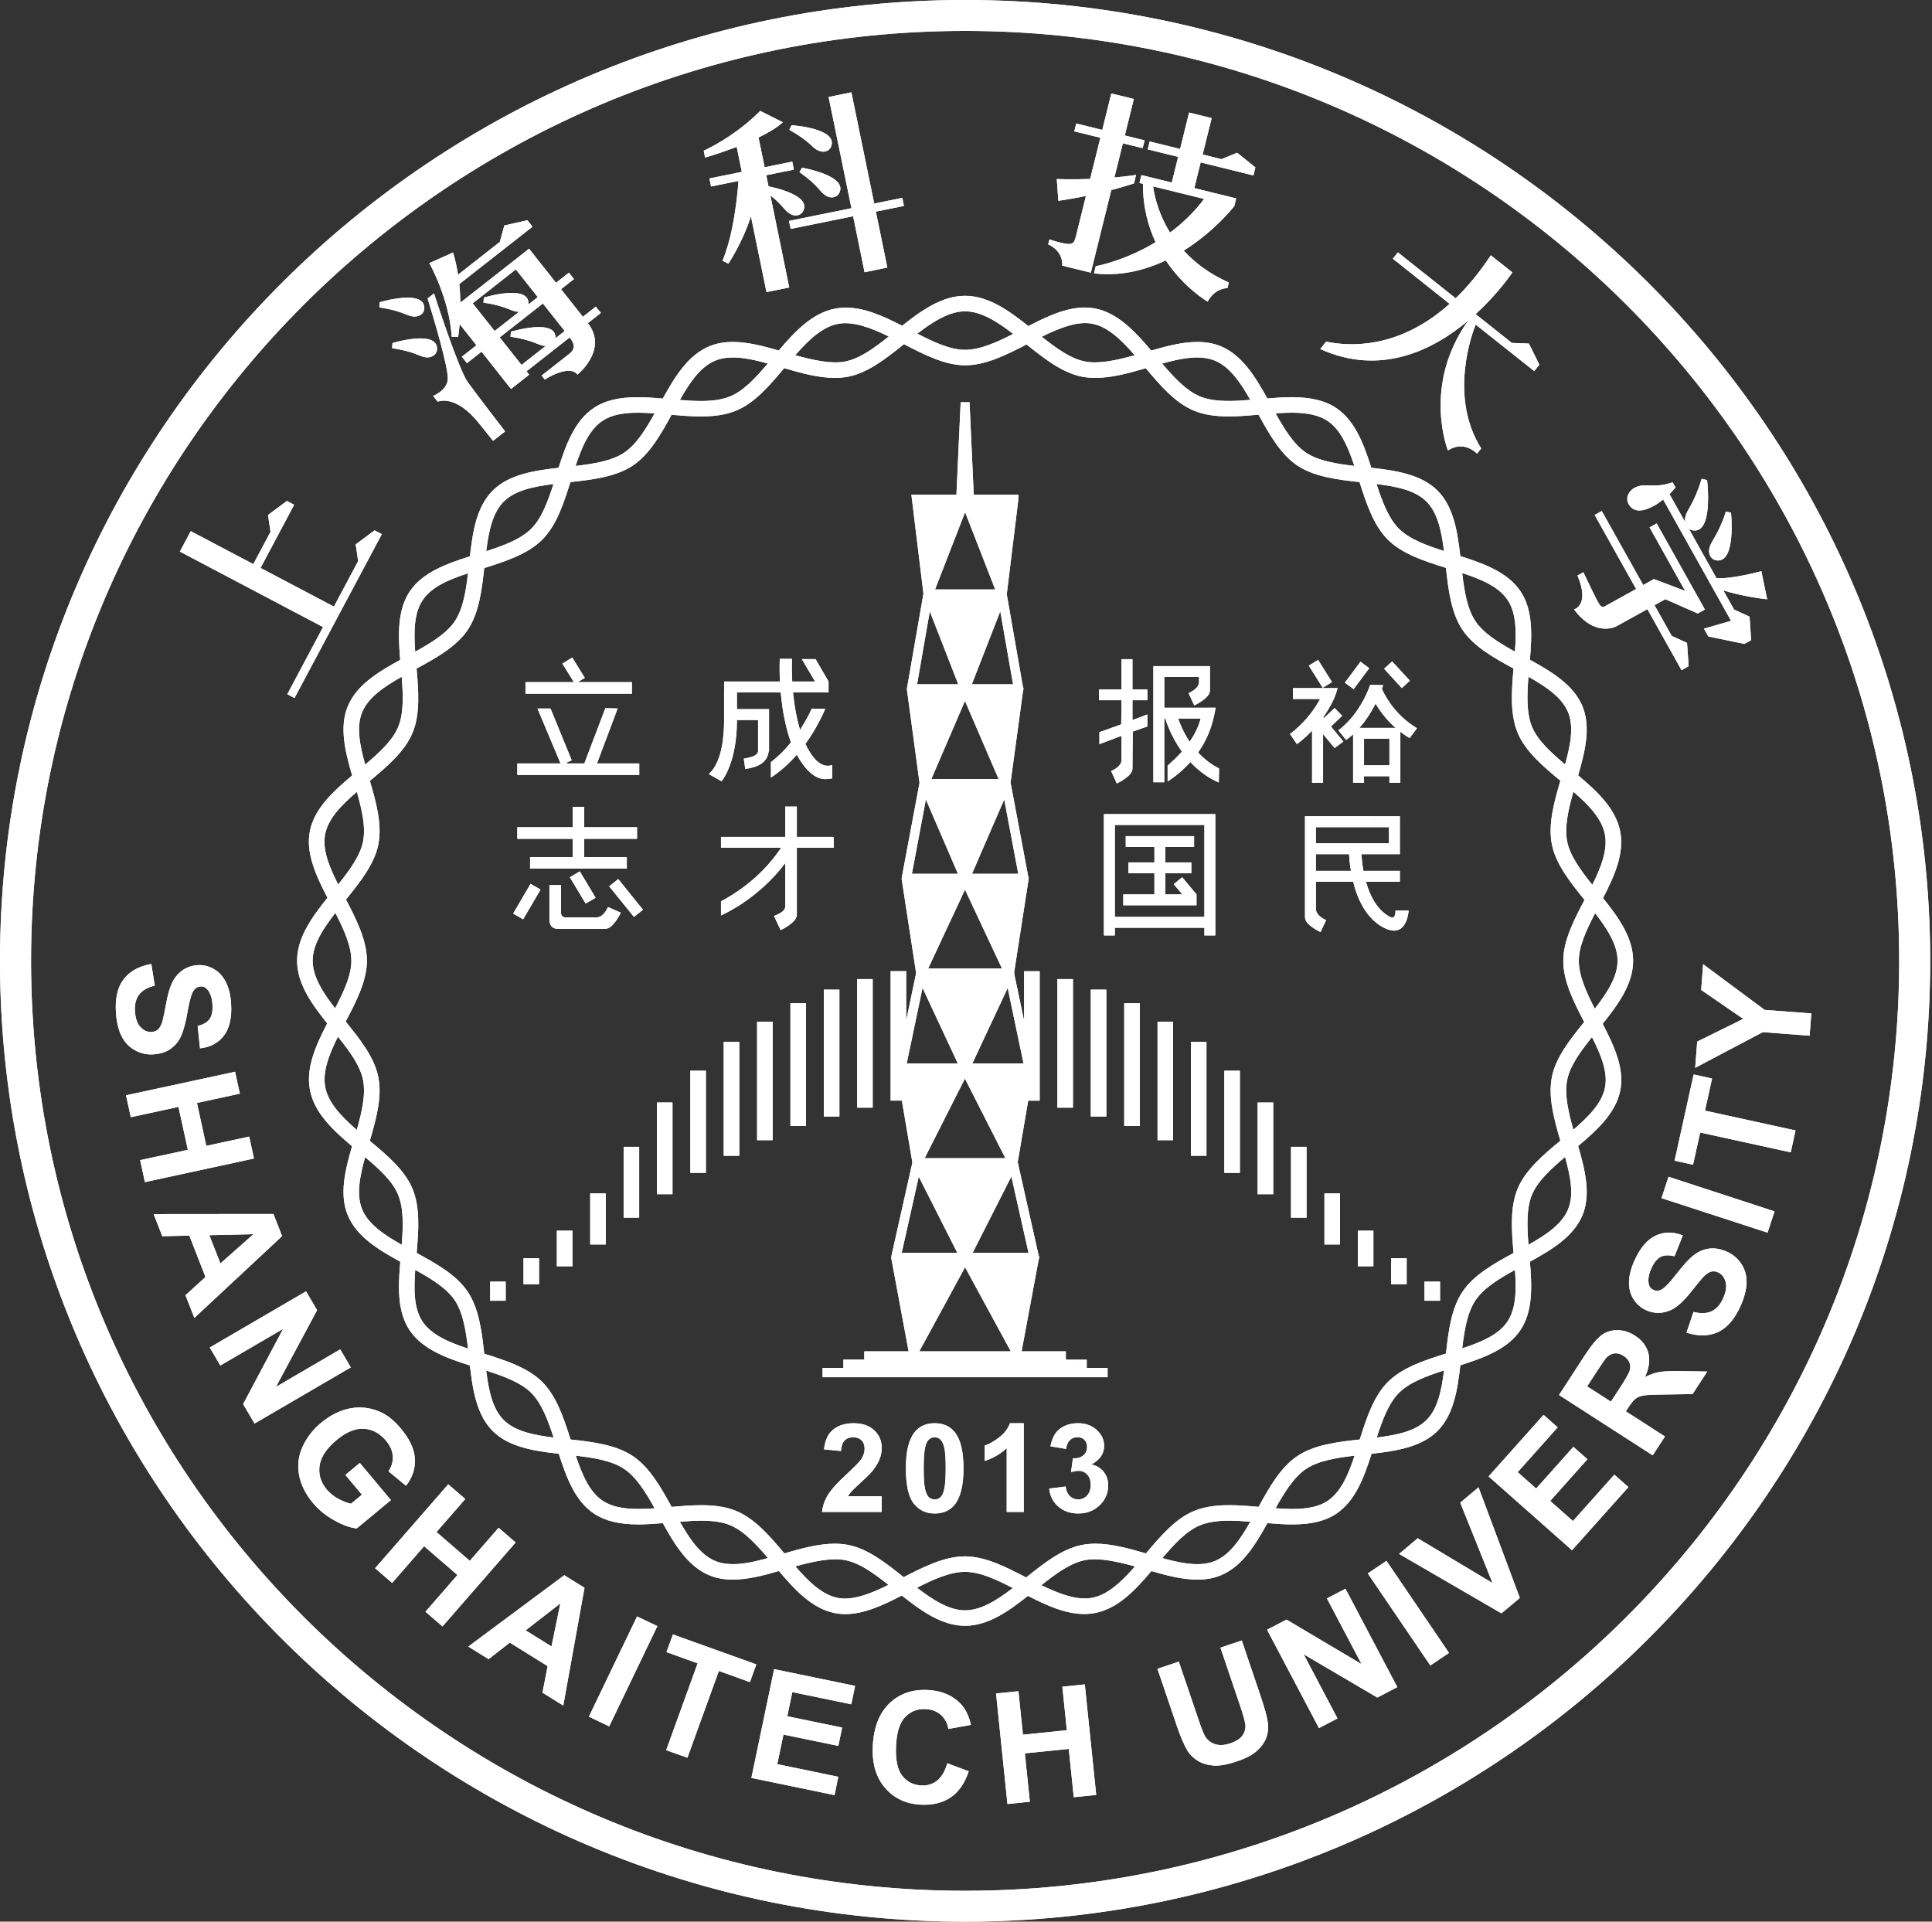 <svg width="186" height="185" viewBox="0 0 186 185" fill="none" xmlns="http://www.w3.org/2000/svg">
<rect x="0" y="0" width="186" height="185" fill="#333333" stroke="none"/>
<path d="M92.912 0C41.68 0 0 41.497 0 92.499C0 143.504 41.68 185 92.912 185C144.147 185 185.826 143.504 185.826 92.499C185.826 41.497 144.147 0 92.912 0ZM92.912 182.028C43.325 182.028 2.989 141.866 2.989 92.499C2.989 43.136 43.325 2.975 92.912 2.975C142.499 2.975 182.842 43.136 182.842 92.499C182.842 141.866 142.499 182.028 92.912 182.028Z" fill="white"/>
<path d="M163.967 92.825L163.777 95.305L167.827 98.089L163.397 100.274L163.201 102.799L169.708 99.365L174.218 99.711L174.382 97.564L169.885 97.224L163.967 92.825Z" fill="white"/>
<path d="M164.827 103.831L163.053 103.44L161.218 111.74L162.993 112.131L163.682 109.03L172.399 110.938L172.862 108.831L164.145 106.922L164.827 103.831Z" fill="white"/>
<path d="M159.959 115.345L170.169 118.671L170.844 116.621L160.635 113.287L159.959 115.345Z" fill="white"/>
<path d="M166.281 120.513C165.664 120.237 165.082 120.134 164.545 120.204C164.006 120.275 163.512 120.487 163.062 120.839C162.61 121.186 162.059 121.789 161.397 122.647C160.738 123.504 160.248 124.008 159.924 124.167C159.671 124.288 159.428 124.295 159.195 124.19C158.942 124.075 158.788 123.884 158.73 123.606C158.64 123.176 158.723 122.676 158.985 122.103C159.232 121.549 159.532 121.182 159.875 121.002C160.222 120.824 160.667 120.804 161.209 120.947L162.01 118.937C161.096 118.567 160.234 118.57 159.413 118.945C158.594 119.325 157.911 120.127 157.357 121.349C157.018 122.103 156.841 122.792 156.83 123.423C156.814 124.056 156.963 124.609 157.273 125.09C157.581 125.563 157.981 125.915 158.48 126.136C159.256 126.48 160.046 126.48 160.857 126.12C161.435 125.865 162.09 125.268 162.834 124.331C163.407 123.603 163.787 123.14 163.971 122.945C164.246 122.663 164.493 122.489 164.716 122.425C164.939 122.364 165.166 122.383 165.4 122.489C165.759 122.651 166.003 122.953 166.129 123.397C166.252 123.841 166.17 124.378 165.884 125.013C165.611 125.612 165.245 126.016 164.783 126.234C164.323 126.452 163.742 126.477 163.042 126.3L162.364 128.299C163.516 128.664 164.532 128.64 165.403 128.237C166.273 127.831 166.987 127.008 167.548 125.777C167.929 124.932 168.13 124.173 168.149 123.498C168.166 122.821 167.999 122.217 167.651 121.69C167.3 121.155 166.843 120.766 166.281 120.513Z" fill="white"/>
<path d="M159.757 132.087C159.313 132.165 158.853 132.326 158.366 132.568C158.765 131.707 158.872 130.938 158.691 130.256C158.506 129.576 158.078 129.017 157.397 128.582C156.868 128.239 156.308 128.061 155.722 128.057C155.138 128.052 154.627 128.212 154.181 128.544C153.735 128.873 153.202 129.52 152.574 130.479L150.094 134.297L159.111 140.108L160.29 138.296L156.527 135.871L156.766 135.502C157.037 135.085 157.268 134.805 157.461 134.655C157.654 134.504 157.895 134.409 158.192 134.351C158.484 134.297 159.132 134.261 160.136 134.253L162.951 134.206L164.361 132.039L161.889 131.999C160.911 131.982 160.195 132.008 159.757 132.087ZM156.909 131.899C156.843 132.164 156.527 132.729 155.96 133.599L155.088 134.939L152.799 133.467L153.72 132.049C154.199 131.319 154.495 130.882 154.611 130.745C154.852 130.487 155.117 130.334 155.407 130.293C155.703 130.252 155.998 130.328 156.302 130.525C156.57 130.7 156.759 130.907 156.86 131.143C156.959 131.383 156.975 131.633 156.909 131.899Z" fill="white"/>
<path d="M151.431 146.434L149.244 144.496L152.827 140.483L151.473 139.287L147.892 143.302L146.111 141.726L149.961 137.412L148.604 136.211L143.312 142.137L151.341 149.242L156.773 143.164L155.419 141.967L151.431 146.434Z" fill="white"/>
<path d="M140.583 144.663L143.694 152.404L136.49 148.091L134.694 149.597L144.548 155.319L146.32 153.835L142.343 143.187L140.583 144.663Z" fill="white"/>
<path d="M131.682 151.475L137.702 160.336L139.5 159.126L133.48 150.265L131.682 151.475Z" fill="white"/>
<path d="M127.748 153.884L131.084 160.207L123.855 155.92L121.985 156.897L126.981 166.367L128.765 165.435L125.507 159.257L132.601 163.426L134.524 162.419L129.531 152.949L127.748 153.884Z" fill="white"/>
<path d="M119.549 157.93L117.496 158.621L119.394 164.227C119.667 165.032 119.831 165.614 119.888 165.98C119.944 166.345 119.865 166.697 119.649 167.032C119.433 167.368 119.034 167.637 118.452 167.83C117.879 168.025 117.383 168.049 116.966 167.911C116.55 167.771 116.227 167.513 115.999 167.125C115.858 166.883 115.645 166.327 115.351 165.455L113.487 159.966L111.431 160.657L113.267 166.063C113.649 167.199 114.01 168.035 114.338 168.569C114.564 168.927 114.882 169.239 115.294 169.5C115.707 169.758 116.203 169.914 116.783 169.968C117.36 170.024 118.137 169.889 119.106 169.561C119.912 169.292 120.531 168.969 120.961 168.595C121.39 168.223 121.696 167.813 121.878 167.369C122.059 166.921 122.122 166.43 122.064 165.889C122.002 165.348 121.764 164.471 121.352 163.253L119.549 157.93Z" fill="white"/>
<path d="M102.276 162.381L102.71 166.568L98.481 167.002L98.048 162.814L95.893 163.033L96.991 173.675L99.147 173.455L98.666 168.799L102.895 168.367L103.375 173.019L105.536 172.8L104.437 162.159L102.276 162.381Z" fill="white"/>
<path d="M87.158 165.283C87.686 164.743 88.346 164.491 89.14 164.534C89.716 164.566 90.195 164.751 90.581 165.092C90.967 165.436 91.207 165.887 91.303 166.448L93.476 166.053C93.276 165.185 92.946 164.511 92.484 164.025C91.705 163.212 90.661 162.77 89.351 162.699C87.847 162.617 86.609 163.045 85.631 163.981C84.658 164.914 84.123 166.271 84.028 168.045C83.935 169.73 84.321 171.077 85.187 172.095C86.052 173.113 87.197 173.658 88.619 173.737C89.771 173.797 90.737 173.567 91.516 173.042C92.297 172.514 92.879 171.678 93.263 170.526L91.2 169.751C90.979 170.524 90.648 171.082 90.214 171.427C89.777 171.767 89.273 171.923 88.698 171.89C87.919 171.849 87.301 171.531 86.845 170.931C86.385 170.332 86.195 169.356 86.267 168.006C86.337 166.73 86.631 165.826 87.158 165.283Z" fill="white"/>
<path d="M72.339 171.162L80.34 172.818L80.707 171.054L74.831 169.838L75.427 166.99L80.707 168.082L81.077 166.316L75.796 165.226L76.279 162.901L81.955 164.075L82.325 162.303L74.528 160.689L72.339 171.162Z" fill="white"/>
<path d="M64.783 157.348L64.165 159.053L67.165 160.13L64.135 168.489L66.178 169.221L69.206 160.864L72.198 161.938L72.815 160.233L64.783 157.348Z" fill="white"/>
<path d="M56.694 165.266L58.65 166.198L63.288 156.548L61.332 155.616L56.694 165.266Z" fill="white"/>
<path d="M45.084 158.516L47.038 159.73L49.079 158.137L52.722 160.399L52.227 162.956L54.229 164.198L56.272 152.859L54.321 151.648L45.084 158.516ZM53.093 158.503L50.604 156.957L53.948 154.359L53.093 158.503Z" fill="white"/>
<path d="M48.003 147.081L45.228 150.264L42.021 147.489L44.795 144.31L43.153 142.896L36.111 150.977L37.752 152.39L40.829 148.855L44.04 151.628L40.961 155.163L42.601 156.576L49.639 148.5L48.003 147.081Z" fill="white"/>
<path d="M34.642 140.838L33.251 141.994L34.842 143.895L33.793 144.765C33.387 144.674 32.971 144.515 32.54 144.277C32.112 144.041 31.753 143.746 31.46 143.399C30.871 142.698 30.644 141.927 30.771 141.084C30.898 140.246 31.452 139.421 32.434 138.609C33.346 137.856 34.207 137.501 35.026 137.546C35.848 137.593 36.56 137.981 37.169 138.702C37.567 139.181 37.784 139.677 37.814 140.193C37.848 140.707 37.708 141.191 37.399 141.642L39.085 143.035C39.708 142.243 39.995 141.381 39.944 140.451C39.897 139.52 39.444 138.545 38.591 137.526C37.936 136.739 37.251 136.196 36.534 135.897C35.601 135.502 34.65 135.398 33.682 135.592C32.712 135.79 31.797 136.243 30.939 136.953C30.143 137.609 29.544 138.377 29.14 139.256C28.731 140.137 28.62 141.046 28.79 141.986C28.961 142.926 29.407 143.825 30.124 144.687C30.69 145.364 31.376 145.924 32.188 146.371C32.994 146.82 33.711 147.076 34.343 147.146L37.634 144.418L34.642 140.838Z" fill="white"/>
<path d="M32.754 129.905L26.565 133.519L30.529 126.131L29.463 124.318L20.194 129.727L21.214 131.457L27.258 127.93L23.406 135.178L24.505 137.045L33.774 131.639L32.754 129.905Z" fill="white"/>
<path d="M26.323 116.87L14.791 116.881L15.627 119.012L18.226 118.953L19.784 122.937L17.857 124.69L18.713 126.879L27.157 119.001L26.323 116.87ZM21.22 121.633L20.153 118.914L24.398 118.816L21.22 121.633Z" fill="white"/>
<path d="M23.992 109.42L19.86 110.315L18.962 106.181L23.092 105.287L22.631 103.178L12.133 105.446L12.593 107.553L17.183 106.561L18.086 110.694L13.492 111.688L13.953 113.802L24.451 111.531L23.992 109.42Z" fill="white"/>
<path d="M12.983 101.103C13.539 101.409 14.124 101.546 14.742 101.506C15.42 101.464 15.98 101.286 16.423 100.975C16.863 100.662 17.204 100.247 17.439 99.727C17.672 99.207 17.884 98.414 18.067 97.349C18.25 96.289 18.447 95.614 18.661 95.329C18.826 95.102 19.037 94.987 19.29 94.967C19.569 94.947 19.796 95.051 19.977 95.273C20.256 95.606 20.416 96.09 20.455 96.716C20.496 97.322 20.402 97.784 20.178 98.104C19.955 98.418 19.573 98.641 19.028 98.769L19.256 100.923C20.241 100.824 21.003 100.42 21.552 99.707C22.101 98.996 22.333 97.966 22.249 96.629C22.199 95.808 22.032 95.111 21.746 94.548C21.463 93.985 21.071 93.564 20.579 93.282C20.081 93.005 19.563 92.879 19.017 92.916C18.168 92.968 17.468 93.339 16.92 94.033C16.528 94.525 16.226 95.357 16.013 96.523C15.842 97.437 15.723 98.026 15.65 98.284C15.538 98.662 15.403 98.928 15.234 99.088C15.064 99.247 14.851 99.331 14.6 99.349C14.204 99.374 13.849 99.219 13.53 98.883C13.213 98.551 13.032 98.037 12.992 97.344C12.951 96.686 13.084 96.155 13.391 95.751C13.698 95.346 14.201 95.058 14.902 94.887L14.566 92.802C13.374 93.016 12.488 93.506 11.906 94.269C11.326 95.028 11.077 96.086 11.161 97.434C11.216 98.362 11.396 99.127 11.695 99.731C11.996 100.341 12.427 100.796 12.983 101.103Z" fill="white"/>
<path d="M67.958 103.081H66.462V112.911H67.958V103.081Z" fill="white"/>
<path d="M71.174 100.297H69.675V111.266H71.174V100.297Z" fill="white"/>
<path d="M77.596 96.583H76.098V108.393H77.596V96.583Z" fill="white"/>
<path d="M74.387 98.358H72.889V109.766H74.387V98.358Z" fill="white"/>
<path d="M80.812 95.274H79.316V107.49H80.812V95.274Z" fill="white"/>
<path d="M84.016 94.258H82.52V106.635H84.016V94.258Z" fill="white"/>
<path d="M64.743 106.136H63.245V114.966H64.743V106.136Z" fill="white"/>
<path d="M61.535 110.405H60.039V117.225H61.535V110.405Z" fill="white"/>
<path d="M58.318 114.89H56.82V119.809H58.318V114.89Z" fill="white"/>
<path d="M55.109 118.481H53.611V121.905H55.109V118.481Z" fill="white"/>
<path d="M51.895 121.133H50.399V123.632H51.895V121.133Z" fill="white"/>
<path d="M48.684 123.384H47.188V125.223H48.684V123.384Z" fill="white"/>
<path d="M119.367 103.081H117.871V112.911H119.367V103.081Z" fill="white"/>
<path d="M116.15 100.293H114.652V111.266H116.15V100.293Z" fill="white"/>
<path d="M109.73 96.583H108.234V108.393H109.73V96.583Z" fill="white"/>
<path d="M112.939 98.358H111.441V109.766H112.939V98.358Z" fill="white"/>
<path d="M106.51 95.274H105.014V107.49H106.51V95.274Z" fill="white"/>
<path d="M103.297 94.258H101.798V106.635H103.297V94.258Z" fill="white"/>
<path d="M122.577 106.139H121.079V114.968H122.577V106.139Z" fill="white"/>
<path d="M125.787 110.405H124.292V117.225H125.787V110.405Z" fill="white"/>
<path d="M129.003 114.89H127.507V119.809H129.003V114.89Z" fill="white"/>
<path d="M132.221 118.481H130.724V121.905H132.221V118.481Z" fill="white"/>
<path d="M135.425 121.133H133.929V123.632H135.425V121.133Z" fill="white"/>
<path d="M138.637 123.384H137.142V125.223H138.637V123.384Z" fill="white"/>
<path d="M82.948 142.648C83.468 142.18 83.82 141.818 84.022 141.569C84.32 141.184 84.539 140.826 84.677 140.477C84.814 140.129 84.885 139.767 84.885 139.384C84.885 138.706 84.641 138.143 84.161 137.695C83.676 137.239 83.016 137.016 82.171 137.016C81.404 137.016 80.759 137.207 80.249 137.599C79.735 137.994 79.425 138.635 79.332 139.533L80.964 139.69C80.994 139.22 81.112 138.88 81.315 138.676C81.519 138.467 81.79 138.37 82.131 138.37C82.474 138.37 82.748 138.464 82.944 138.664C83.142 138.859 83.239 139.13 83.239 139.499C83.239 139.828 83.126 140.159 82.9 140.499C82.734 140.74 82.28 141.207 81.543 141.892C80.625 142.732 80.009 143.417 79.699 143.932C79.387 144.446 79.202 144.987 79.14 145.558H84.885V144.044H81.631C81.715 143.897 81.826 143.749 81.966 143.593C82.103 143.438 82.43 143.128 82.948 142.648Z" fill="white"/>
<path d="M89.986 137.016C89.155 137.016 88.513 137.3 88.048 137.884C87.49 138.593 87.211 139.747 87.211 141.345C87.211 142.978 87.466 144.115 87.975 144.752C88.48 145.391 89.154 145.705 89.986 145.705C90.815 145.705 91.461 145.414 91.923 144.837C92.481 144.132 92.759 142.971 92.759 141.359C92.759 139.753 92.485 138.593 91.928 137.893C91.463 137.302 90.815 137.016 89.986 137.016ZM90.877 143.486C90.793 143.818 90.67 144.034 90.516 144.164C90.359 144.294 90.181 144.35 89.986 144.35C89.787 144.35 89.611 144.294 89.454 144.167C89.3 144.044 89.175 143.792 89.073 143.418C88.974 143.043 88.924 142.36 88.924 141.359C88.924 140.365 88.977 139.654 89.091 139.23C89.178 138.907 89.296 138.682 89.454 138.56C89.607 138.43 89.787 138.37 89.986 138.37C90.181 138.37 90.358 138.43 90.512 138.56C90.667 138.683 90.793 138.933 90.896 139.306C90.998 139.678 91.047 140.365 91.047 141.359C91.048 142.359 90.991 143.068 90.877 143.486Z" fill="white"/>
<path d="M96.2 138.373C95.696 138.762 95.234 139.026 94.801 139.165V140.649C95.617 140.378 96.323 139.973 96.919 139.413V145.558H98.561V137.015H97.233C97.044 137.537 96.702 137.986 96.2 138.373Z" fill="white"/>
<path d="M105.07 140.988C105.892 140.54 106.299 139.944 106.299 139.197C106.299 138.67 106.103 138.195 105.701 137.78C105.213 137.27 104.569 137.013 103.765 137.013C103.296 137.013 102.87 137.103 102.488 137.28C102.114 137.456 101.817 137.698 101.606 138C101.39 138.311 101.235 138.723 101.128 139.234L102.639 139.492C102.683 139.126 102.798 138.841 102.999 138.643C103.199 138.453 103.439 138.356 103.722 138.356C104.006 138.356 104.231 138.441 104.4 138.609C104.572 138.781 104.655 139.005 104.655 139.296C104.655 139.632 104.54 139.897 104.308 140.104C104.074 140.309 103.738 140.406 103.291 140.392L103.113 141.721C103.402 141.641 103.653 141.599 103.866 141.599C104.183 141.599 104.453 141.718 104.675 141.961C104.896 142.202 105.006 142.524 105.006 142.937C105.006 143.373 104.892 143.716 104.661 143.971C104.43 144.224 104.145 144.351 103.804 144.351C103.491 144.351 103.223 144.247 102.999 144.035C102.78 143.822 102.643 143.512 102.59 143.108L101.007 143.307C101.086 144.015 101.381 144.6 101.89 145.043C102.402 145.481 103.041 145.705 103.818 145.705C104.63 145.705 105.314 145.44 105.863 144.917C106.413 144.389 106.687 143.754 106.687 143.004C106.687 142.492 106.541 142.057 106.251 141.686C105.953 141.323 105.562 141.084 105.07 140.988Z" fill="white"/>
<path d="M106.632 131.693H104.623V130.899H102.612V130.097H98.352L99.998 121.258C100.03 121.195 100.05 121.129 100.05 121.056C100.05 120.975 100.028 120.897 99.987 120.83L97.994 111.956C97.994 111.952 97.996 111.952 97.996 111.948C97.996 111.919 97.984 111.9 97.98 111.87L98.989 105.959H100.092V93.5H98.594V98.279L97.644 93.757C97.648 93.731 97.659 93.713 97.659 93.69C97.659 93.666 97.638 93.652 97.634 93.63L99.021 84.672C99.029 84.635 99.041 84.603 99.041 84.566C99.041 84.529 99.023 84.498 99.014 84.463C99.01 84.452 99.008 84.441 99.004 84.428C98.996 84.405 98.998 84.374 98.985 84.351L97.293 75.36C97.293 75.356 97.288 75.356 97.288 75.352L98.491 66.508C98.516 66.45 98.532 66.388 98.532 66.323C98.532 66.249 98.514 66.175 98.479 66.113L96.928 57.242C96.93 57.225 96.94 57.212 96.94 57.194C96.94 57.18 96.928 57.173 96.928 57.165L98.035 48.126L98.06 47.626H93.745L93.341 38.724H92.486L92.079 47.626H87.742L88.903 57.149L87.321 66.245C87.317 66.26 87.323 66.276 87.323 66.291C87.321 66.323 87.31 66.349 87.314 66.383L88.526 75.371L86.825 84.436C86.82 84.444 86.82 84.455 86.819 84.463L86.814 84.482C86.812 84.49 86.816 84.497 86.816 84.509C86.81 84.55 86.8 84.591 86.808 84.633L88.198 93.677L87.241 98.254V93.498H85.745V105.957H86.826L87.838 111.908C87.836 111.917 87.834 111.93 87.834 111.942L85.812 120.96C85.805 120.984 85.812 121.014 85.812 121.041C85.812 121.073 85.803 121.103 85.808 121.134L87.475 130.094H83.207V130.896H81.199V131.69H79.19V132.584H106.631V131.693H106.632ZM92.897 103.838L96.792 111.502H89.017L92.897 103.838ZM92.903 85.647L96.468 93.245H89.356L92.903 85.647ZM95.812 56.749H90.02L92.913 49.308L95.812 56.749ZM92.901 67.48L96.14 74.999H89.664L92.901 67.48ZM92.909 122L97.314 130.097H88.501L92.909 122ZM93.641 120.614L94.934 118.057L97.368 113.262L99.022 120.614H93.641V120.614ZM93.617 102.374L97.014 95.111L98.538 102.374H93.617ZM93.581 84.121L94.3 82.448L96.681 76.962L98.032 84.121H93.581ZM93.561 65.877L96.3 58.852L97.532 65.877H93.561ZM89.514 58.853L91.341 63.533L92.254 65.878H88.292L89.514 58.853ZM89.138 76.966L90.075 79.139L92.224 84.121H87.791L89.138 76.966ZM88.816 95.103L92.21 102.374H87.294L88.816 95.103ZM88.453 113.281L92.166 120.614H86.809L88.453 113.281Z" fill="white"/>
<path d="M115.27 152.071C116.118 152.071 116.857 151.937 117.53 151.658C119.571 150.815 120.845 148.749 122.016 146.632C122.819 146.7 123.63 146.758 124.409 146.758C126.245 146.758 127.591 146.434 128.642 145.733C130.471 144.515 131.315 142.252 132.046 139.955C134.448 139.688 136.841 139.305 138.39 137.766C139.938 136.221 140.317 133.832 140.59 131.435C142.887 130.706 145.156 129.868 146.369 128.059C147.582 126.258 147.492 123.857 147.289 121.466C149.421 120.3 151.497 119.032 152.346 116.999C153.179 114.997 152.603 112.645 151.931 110.329C153.779 108.779 155.557 107.138 155.988 104.99C156.411 102.876 155.4 100.695 154.293 98.564C155.809 96.674 157.226 94.71 157.226 92.49C157.226 90.287 155.829 88.334 154.329 86.459C155.425 84.336 156.404 82.161 155.974 80.009C155.539 77.844 153.778 76.197 151.934 74.646C152.603 72.333 153.177 69.983 152.344 67.985C151.498 65.951 149.416 64.684 147.288 63.518C147.491 61.128 147.592 58.719 146.383 56.925C145.16 55.104 142.889 54.264 140.586 53.536C140.315 51.146 139.932 48.763 138.387 47.224C136.833 45.682 134.43 45.302 132.021 45.033C131.288 42.744 130.446 40.484 128.631 39.275C127.565 38.568 126.204 38.237 124.349 38.237C123.587 38.237 122.796 38.293 122.012 38.361C120.84 36.246 119.567 34.177 117.527 33.335C116.852 33.057 116.113 32.92 115.267 32.92C113.845 32.92 112.326 33.317 110.829 33.747C109.269 31.904 107.616 30.134 105.454 29.704C105.125 29.64 104.784 29.605 104.432 29.605C102.634 29.605 100.797 30.466 99.001 31.391C97.109 29.888 95.136 28.479 92.912 28.479C90.698 28.479 88.738 29.866 86.854 31.361C85.075 30.448 83.25 29.616 81.436 29.616C81.067 29.616 80.71 29.651 80.365 29.721C78.188 30.151 76.534 31.906 74.974 33.743C73.485 33.313 71.972 32.92 70.558 32.92C69.71 32.92 68.972 33.057 68.297 33.335C66.254 34.177 64.982 36.25 63.808 38.369C63.005 38.3 62.195 38.239 61.414 38.239C59.572 38.239 58.23 38.566 57.179 39.265C55.352 40.481 54.507 42.742 53.776 45.037C51.38 45.304 48.986 45.686 47.441 47.224C45.889 48.77 45.511 51.16 45.24 53.558C42.94 54.288 40.666 55.127 39.453 56.934C38.244 58.739 38.33 61.136 38.53 63.527C36.403 64.689 34.328 65.954 33.487 67.986C32.652 69.988 33.226 72.344 33.901 74.658C32.046 76.211 30.267 77.853 29.835 80.003C29.412 82.117 30.422 84.3 31.529 86.428C30.015 88.315 28.602 90.275 28.602 92.49C28.602 94.695 30 96.646 31.502 98.524C30.401 100.649 29.418 102.827 29.85 104.982C30.283 107.148 32.046 108.794 33.893 110.351C33.222 112.659 32.651 115.005 33.485 117C34.328 119.033 36.407 120.301 38.538 121.467C38.33 123.861 38.23 126.266 39.439 128.067C40.663 129.886 42.934 130.728 45.24 131.456C45.51 133.845 45.894 136.228 47.437 137.766C48.988 139.305 51.388 139.688 53.797 139.957C54.532 142.247 55.373 144.51 57.19 145.718C58.256 146.426 59.617 146.757 61.472 146.757C62.236 146.757 63.029 146.698 63.812 146.634C64.983 148.75 66.255 150.815 68.294 151.655C68.971 151.937 69.711 152.07 70.557 152.07C71.975 152.07 73.495 151.676 74.99 151.244C76.552 153.09 78.202 154.864 80.364 155.292C80.692 155.359 81.038 155.39 81.387 155.39C83.187 155.39 85.028 154.529 86.823 153.603C88.718 155.11 90.688 156.516 92.913 156.516C95.122 156.516 97.08 155.128 98.965 153.634C100.744 154.55 102.568 155.383 104.384 155.382C104.752 155.382 105.111 155.349 105.454 155.279C107.633 154.848 109.289 153.09 110.848 151.251C112.341 151.68 113.854 152.071 115.27 152.071ZM105.463 148.613C105.005 148.613 104.564 148.656 104.157 148.734C102.25 149.111 100.491 150.499 98.791 151.866C96.853 150.856 94.852 149.832 92.907 149.832C90.93 149.836 88.934 150.831 86.997 151.837C85.305 150.479 83.561 149.105 81.671 148.734C81.262 148.656 80.819 148.613 80.359 148.613C78.8 148.613 77.135 149.074 75.51 149.547C74.121 147.885 72.67 146.204 70.878 145.462C69.962 145.082 68.889 144.906 67.5 144.906C66.575 144.906 65.606 144.987 64.659 145.07C63.618 143.172 62.531 141.248 60.917 140.173C59.295 139.092 57.09 138.814 54.929 138.582C54.275 136.511 53.574 134.405 52.191 133.029C50.814 131.664 48.695 130.972 46.618 130.326C46.383 128.167 46.111 125.964 45.021 124.344C43.945 122.742 42.015 121.66 40.111 120.625C40.302 118.462 40.461 116.252 39.708 114.438C38.971 112.66 37.272 111.22 35.602 109.829C36.214 107.748 36.806 105.61 36.419 103.685C36.045 101.787 34.648 100.038 33.279 98.348C34.294 96.418 35.325 94.427 35.323 92.49C35.321 90.522 34.316 88.533 33.307 86.602C34.667 84.921 36.048 83.182 36.421 81.303C36.803 79.385 36.219 77.25 35.607 75.174C37.279 73.787 38.966 72.347 39.712 70.561C40.464 68.755 40.298 66.534 40.104 64.363C42.011 63.333 43.945 62.246 45.025 60.645C46.108 59.029 46.384 56.837 46.62 54.687C48.699 54.032 50.819 53.339 52.197 51.959C53.574 50.588 54.265 48.481 54.913 46.41C57.08 46.178 59.294 45.903 60.921 44.82C62.533 43.746 63.618 41.823 64.656 39.931C65.59 40.013 66.54 40.092 67.456 40.092C68.857 40.092 69.939 39.914 70.868 39.532C72.657 38.799 74.103 37.106 75.495 35.442C77.122 35.918 78.795 36.38 80.36 36.38C80.822 36.38 81.263 36.34 81.671 36.261C83.574 35.885 85.331 34.495 87.028 33.133C88.967 34.14 90.967 35.167 92.915 35.167C94.892 35.165 96.889 34.166 98.828 33.158C100.518 34.516 102.263 35.887 104.154 36.261C104.562 36.34 105.005 36.38 105.462 36.38C107.024 36.38 108.686 35.923 110.308 35.447C111.7 37.11 113.146 38.791 114.941 39.532C115.857 39.912 116.931 40.089 118.318 40.089C119.248 40.089 120.218 40.008 121.164 39.924C122.207 41.822 123.296 43.747 124.906 44.821C126.53 45.899 128.731 46.176 130.89 46.411C131.544 48.481 132.244 50.589 133.628 51.968C135.008 53.334 137.129 54.021 139.207 54.668C139.442 56.826 139.716 59.026 140.805 60.645C141.884 62.245 143.809 63.327 145.713 64.359C145.521 66.525 145.361 68.741 146.114 70.554C146.851 72.333 148.552 73.772 150.223 75.161C149.61 77.243 149.027 79.378 149.406 81.299C149.784 83.194 151.179 84.944 152.548 86.635C151.531 88.566 150.5 90.562 150.502 92.502C150.504 94.47 151.505 96.459 152.517 98.388C151.157 100.067 149.78 101.802 149.406 103.685C149.027 105.602 149.611 107.737 150.221 109.814C148.548 111.201 146.859 112.645 146.112 114.431C145.358 116.236 145.526 118.457 145.715 120.624C143.811 121.659 141.883 122.744 140.807 124.348C139.72 125.963 139.444 128.155 139.21 130.309C137.128 130.958 135.008 131.656 133.623 133.036C132.251 134.405 131.56 136.515 130.91 138.581C128.746 138.813 126.535 139.088 124.908 140.172C123.296 141.246 122.209 143.17 121.169 145.066C120.236 144.984 119.28 144.905 118.362 144.905C116.965 144.905 115.88 145.081 114.953 145.463C113.168 146.199 111.72 147.888 110.327 149.55C108.701 149.078 107.032 148.613 105.463 148.613ZM116.959 150.283C116.468 150.484 115.914 150.584 115.271 150.584C114.231 150.584 113.098 150.33 111.902 150.002C113.084 148.613 114.231 147.374 115.524 146.843C116.264 146.537 117.167 146.396 118.363 146.396C119.01 146.396 119.693 146.44 120.377 146.496C119.401 148.209 118.387 149.693 116.959 150.283ZM127.81 144.496C127.016 145.025 125.936 145.271 124.409 145.271C123.892 145.271 123.35 145.24 122.801 145.2C123.662 143.664 124.576 142.188 125.741 141.411C126.922 140.625 128.65 140.343 130.412 140.138C129.794 141.999 129.088 143.642 127.81 144.496ZM137.33 136.711C136.251 137.787 134.496 138.15 132.541 138.395C133.083 136.714 133.69 135.083 134.685 134.089C135.688 133.087 137.33 132.475 139.022 131.931C138.778 133.884 138.411 135.637 137.33 136.711ZM145.127 127.232C144.281 128.494 142.637 129.193 140.771 129.809C140.979 128.06 141.261 126.344 142.051 125.178C142.83 124.015 144.305 123.109 145.852 122.254C145.991 124.197 145.969 125.976 145.127 127.232ZM150.962 116.431C150.368 117.855 148.874 118.865 147.151 119.838C147.009 118.067 146.949 116.315 147.493 115.006C148.036 113.709 149.318 112.527 150.676 111.383C151.201 113.277 151.543 115.036 150.962 116.431ZM154.517 104.701C154.22 106.203 152.963 107.479 151.472 108.761C150.993 107.063 150.601 105.372 150.875 103.976C151.146 102.613 152.135 101.256 153.266 99.842C154.146 101.583 154.814 103.231 154.517 104.701ZM153.537 97.112C152.722 95.528 152 93.936 151.998 92.501C151.996 91.094 152.718 89.546 153.568 87.913C154.738 89.421 155.73 90.962 155.73 92.492C155.73 94.041 154.718 95.591 153.537 97.112ZM154.506 80.301C154.804 81.796 154.142 83.489 153.298 85.186C152.154 83.755 151.151 82.385 150.876 81.012C150.6 79.612 150.993 77.919 151.475 76.22C152.924 77.476 154.205 78.793 154.506 80.301ZM150.96 68.556C151.54 69.949 151.201 71.706 150.677 73.596C149.281 72.42 148.036 71.275 147.497 69.986C146.95 68.662 147.006 66.918 147.148 65.15C148.872 66.124 150.366 67.135 150.96 68.556ZM145.139 57.756C145.98 59.003 145.991 60.784 145.849 62.736C144.305 61.881 142.828 60.975 142.052 59.817C141.26 58.643 140.975 56.923 140.769 55.164C142.639 55.781 144.287 56.482 145.139 57.756ZM139.018 53.046C137.328 52.51 135.686 51.903 134.688 50.911C133.683 49.912 133.069 48.279 132.521 46.596C134.484 46.84 136.247 47.202 137.328 48.281C138.407 49.355 138.773 51.104 139.018 53.046ZM127.801 40.515C129.069 41.357 129.77 42.998 130.389 44.855C128.634 44.65 126.915 44.367 125.74 43.583C124.575 42.807 123.66 41.332 122.801 39.792C123.332 39.757 123.853 39.73 124.351 39.73C125.896 39.73 126.992 39.98 127.801 40.515ZM116.954 34.714C118.382 35.302 119.399 36.786 120.373 38.496C119.675 38.553 118.978 38.601 118.319 38.601C117.135 38.601 116.243 38.461 115.516 38.161C114.218 37.621 113.027 36.348 111.883 34.998C113.084 34.667 114.223 34.413 115.269 34.413C115.912 34.413 116.466 34.513 116.954 34.714ZM105.165 31.166C106.674 31.468 107.957 32.717 109.246 34.2C107.515 34.685 105.763 35.062 104.446 34.799C103.075 34.532 101.713 33.544 100.291 32.417C102.059 31.547 103.742 30.891 105.165 31.166ZM97.544 32.146C95.954 32.957 94.353 33.676 92.911 33.68C91.499 33.68 89.948 32.963 88.313 32.122C89.829 30.957 91.373 29.971 92.913 29.971C94.465 29.971 96.019 30.972 97.544 32.146ZM80.657 31.181C82.11 30.896 83.842 31.552 85.566 32.393C84.133 33.532 82.761 34.529 81.38 34.799C80.059 35.062 78.299 34.681 76.559 34.196C77.819 32.757 79.141 31.481 80.657 31.181ZM68.869 34.714C69.359 34.512 69.914 34.413 70.559 34.413C71.597 34.413 72.73 34.666 73.921 34.995C72.743 36.385 71.593 37.625 70.296 38.16C69.557 38.462 68.654 38.606 67.457 38.606C66.815 38.606 66.132 38.559 65.449 38.505C66.426 36.788 67.441 35.303 68.869 34.714ZM58.013 40.505C58.804 39.977 59.885 39.731 61.416 39.731C61.931 39.731 62.472 39.759 63.023 39.798C62.164 41.336 61.252 42.807 60.088 43.583C58.904 44.371 57.176 44.652 55.41 44.857C56.03 42.998 56.733 41.355 58.013 40.505ZM48.502 48.282C49.58 47.207 51.333 46.844 53.285 46.599C52.744 48.282 52.136 49.916 51.14 50.908C50.136 51.91 48.499 52.522 46.81 53.064C47.054 51.113 47.42 49.358 48.502 48.282ZM40.699 57.764C41.545 56.501 43.193 55.804 45.057 55.188C44.852 56.936 44.567 58.648 43.78 59.818C42.999 60.975 41.517 61.886 39.971 62.741C39.832 60.797 39.853 59.022 40.699 57.764ZM34.868 68.56C35.462 67.136 36.951 66.126 38.673 65.155C38.816 66.926 38.88 68.68 38.331 69.993C37.794 71.287 36.513 72.469 35.157 73.611C34.63 71.713 34.288 69.953 34.868 68.56ZM31.305 80.297C31.607 78.792 32.866 77.511 34.357 76.232C34.839 77.927 35.23 79.618 34.953 81.013C34.68 82.377 33.692 83.734 32.559 85.153C31.677 83.412 31.011 81.765 31.305 80.297ZM32.288 87.883C33.099 89.465 33.825 91.058 33.828 92.493C33.828 93.9 33.108 95.439 32.261 97.075C31.093 95.565 30.1 94.03 30.1 92.492C30.1 90.946 31.108 89.401 32.288 87.883ZM31.319 104.69C31.018 103.195 31.685 101.502 32.533 99.802C33.675 101.23 34.68 102.598 34.953 103.974C35.23 105.375 34.835 107.077 34.35 108.777C32.903 107.52 31.62 106.203 31.319 104.69ZM34.868 116.431C34.288 115.036 34.628 113.29 35.151 111.4C36.548 112.573 37.793 113.72 38.326 115.01C38.874 116.33 38.818 118.074 38.677 119.838C36.953 118.864 35.459 117.852 34.868 116.431ZM40.682 127.239C39.844 125.99 39.832 124.205 39.975 122.253C41.519 123.105 42.997 124.015 43.779 125.174C44.568 126.352 44.853 128.075 45.058 129.832C43.191 129.215 41.54 128.511 40.682 127.239ZM46.807 131.949C48.497 132.489 50.136 133.096 51.136 134.083C52.138 135.083 52.754 136.714 53.299 138.395C51.342 138.153 49.58 137.788 48.497 136.711C47.42 135.64 47.05 133.892 46.807 131.949ZM58.022 144.48C56.753 143.638 56.053 141.997 55.431 140.138C57.19 140.342 58.909 140.624 60.085 141.411C61.252 142.187 62.167 143.664 63.027 145.205C62.496 145.241 61.973 145.269 61.472 145.269C59.927 145.268 58.829 145.021 58.022 144.48ZM68.867 150.279C67.443 149.693 66.427 148.21 65.453 146.501C66.15 146.446 66.846 146.396 67.5 146.396C68.685 146.396 69.577 146.538 70.303 146.836C71.602 147.375 72.792 148.652 73.935 149.999C72.739 150.327 71.599 150.582 70.557 150.582C69.91 150.581 69.357 150.484 68.867 150.279ZM80.655 153.832C79.145 153.53 77.862 152.281 76.572 150.794C78.309 150.317 80.066 149.937 81.381 150.197C82.75 150.466 84.114 151.45 85.535 152.579C83.765 153.454 82.076 154.105 80.655 153.832ZM88.281 152.852C89.868 152.042 91.472 151.323 92.911 151.322C94.325 151.322 95.872 152.038 97.507 152.881C95.993 154.042 94.451 155.029 92.913 155.029C91.361 155.029 89.808 154.025 88.281 152.852ZM105.163 153.82C103.718 154.105 101.983 153.449 100.252 152.608C101.688 151.469 103.062 150.469 104.446 150.197C105.764 149.937 107.527 150.319 109.266 150.802C108.005 152.243 106.682 153.519 105.163 153.82Z" fill="white"/>
<path d="M60.835 65.672H55.616L56.302 65.257L55.093 63.303L54.142 63.885L55.252 65.672H50.588V66.786H60.835V65.672Z" fill="white"/>
<path d="M61.543 73.499H57.474L59.463 68.206L58.28 68.177L56.257 73.499H54.583L54.564 73.41L55.043 73.193L52.999 68.209H51.744L53.967 73.499H49.804V74.603H61.543V73.499Z" fill="white"/>
<path d="M49.404 87.95L50.364 88.502L52.042 85.641L51.079 85.089L49.404 87.95Z" fill="white"/>
<path d="M56.386 86.99L57.341 86.425L55.816 83.885L54.862 84.454L56.386 86.99Z" fill="white"/>
<path d="M58.648 85.326L61.033 88.273L61.901 87.58L59.519 84.628L58.648 85.326Z" fill="white"/>
<path d="M60.345 82.509H56.245V80.754H61.33V79.638H56.245V77.686H55.131V79.638H49.804V80.754H55.131V82.509H51.032V83.621H60.345V82.509Z" fill="white"/>
<path d="M57.555 88.312H54.356C54.143 88.266 54.035 88.144 54.01 87.918V85.209H52.894V88.574C52.894 88.765 52.952 89.397 53.673 89.42H58.32V89.408H58.361C59.009 89.346 59.649 88.114 59.768 87.866L58.536 87.322C58.344 87.733 58.025 88.223 57.555 88.312Z" fill="white"/>
<path d="M76.704 88.142L76.715 88.108V81.618H80.263V80.572H76.715V77.65H75.603V80.572H69.412V81.618H75.197L75.148 81.691C73.767 83.745 71.776 85.517 69.412 86.772V88.13C70.145 87.8 73.099 86.338 75.516 83.201L75.603 83.094L75.602 87.328C75.518 87.755 75.004 87.975 74.626 88.133L74.516 88.187L75.158 89.543C75.404 89.422 76.645 88.792 76.704 88.142Z" fill="white"/>
<path d="M115.951 90.055H117.003V78.376H106.276V90.055H107.329V89.316H115.951V90.055ZM107.329 79.418H115.951V88.272H107.329V79.418Z" fill="white"/>
<path d="M112.999 85.12L113.824 86.104H112.19V84.07H114.693V83.024H112.19V81.537H114.959V80.495H108.379V81.537H111.139V83.024H108.642V84.07H111.139V86.104H108.142V87.15H115.191V86.102L113.811 84.45L112.999 85.12Z" fill="white"/>
<path d="M135.733 65.529L134.026 63.675L133.252 64.384L134.957 66.244L135.733 65.529Z" fill="white"/>
<path d="M131.823 64.327L130.98 63.703L129.473 65.723L130.315 66.346L131.823 64.327Z" fill="white"/>
<path d="M128.234 65.66L126.895 63.526L126.004 64.086L127.344 66.216L128.234 65.66Z" fill="white"/>
<path d="M124.191 70.66L124.857 71.636C125.055 71.494 125.592 71.09 126.237 70.426L126.318 70.34V75.355H127.375V70.67L128.488 72.016L129.331 71.388L128.134 69.943L129.217 68.91L128.486 68.164L127.502 69.093L127.445 69.115L127.392 69.045L127.415 69.016C127.801 68.459 128.139 67.887 128.407 67.305H128.404L128.424 67.261C128.607 66.853 128.735 66.407 128.776 66.248H124.486V67.29H127.093L127.053 67.36C125.994 69.308 124.46 70.462 124.191 70.66Z" fill="white"/>
<path d="M128.848 70.309L129.593 71.232C129.672 71.182 129.885 71.035 130.187 70.768L130.267 70.702V75.354H131.318V74.726H133.764V75.354H134.816V70.445L134.894 70.506C135.162 70.713 135.444 70.905 135.709 71.058L136.418 70.109C135.714 69.694 134.07 68.555 133.038 66.325C133.038 66.325 133.134 66.049 133.166 65.96L131.919 65.929C130.878 68.777 129.185 70.067 128.848 70.309ZM133.764 73.677H131.318V71.117H133.764V73.677ZM130.945 69.993C131.487 69.362 131.977 68.63 132.394 67.813L132.428 67.741L132.475 67.813C132.98 68.645 133.581 69.374 134.264 69.989L134.359 70.073H130.878L130.945 69.993Z" fill="white"/>
<path d="M107.943 69.734L105.843 70.487V71.638L107.975 70.838V73.169L107.971 73.263H107.967C107.915 73.625 107.58 73.951 106.971 74.231L107.519 75.428C107.766 75.308 108.996 74.678 109.021 74.049L109.025 74.003L109.057 70.427L110.461 69.935V68.78L109.025 69.323V67.41H110.461V66.363H109.025V63.456H107.975V66.363H105.803V67.41H107.975L107.943 69.734Z" fill="white"/>
<path d="M112.09 69.226L112.11 69.176H112.193L112.203 69.215C112.249 69.37 112.679 70.795 113.762 72.328L113.785 72.361L113.762 72.388C113.285 72.918 112.818 73.345 112.479 73.651L112.41 73.69V75.236C113.176 74.744 113.921 74.11 114.568 73.4L114.602 73.361L114.637 73.4C115.444 74.259 116.351 74.907 117.338 75.333L117.366 73.979C116.642 73.62 115.971 73.113 115.373 72.467L115.343 72.435L115.369 72.403C116.047 71.439 116.525 70.382 116.792 69.267L116.817 69.164H116.819C116.869 68.972 116.976 68.528 117.028 68.132H116.302V68.136H112.09V65.176H115.433V65.664L115.429 65.754H115.423C115.375 66.116 115.043 66.443 114.429 66.73L114.976 67.913C115.221 67.799 116.415 67.183 116.47 66.563L116.486 66.529V64.128H111.037V75.308H112.089V69.226H112.09ZM115.596 69.176L115.575 69.24C115.375 69.962 115.034 70.669 114.576 71.349L114.536 71.407L114.492 71.349C113.912 70.458 113.588 69.648 113.448 69.24L113.429 69.176H115.596Z" fill="white"/>
<path d="M134.034 88.332C133.851 88.332 133.623 88.165 133.353 87.975L133.28 87.918C132.507 87.308 131.917 86.313 131.525 84.948L131.507 84.888H134.77V83.838H131.26L131.254 83.799C131.143 83.16 131.091 82.625 131.071 82.28V82.234H134.77V78.585L125.635 78.581V88.332H125.643L125.647 88.378C125.683 89.007 126.888 89.617 127.135 89.737L127.668 88.582C127.281 88.405 126.686 88.037 126.686 87.503V84.888H130.274L130.28 84.923C130.763 86.825 131.583 88.198 132.717 88.996L132.742 89.025C133.31 89.397 133.8 89.593 134.215 89.593C135.402 89.593 135.589 87.975 135.615 87.665H134.351C134.344 87.968 134.299 88.332 134.034 88.332ZM126.684 83.838V82.234H129.881L129.883 82.276C129.9 82.61 129.939 83.14 130.047 83.779L130.053 83.838H126.684ZM126.684 79.631H133.722V81.185H126.684V79.631Z" fill="white"/>
<path d="M70.946 69.362V69.316H72.982V72.294H73.01L72.988 72.356C72.9 72.651 72.634 72.871 71.609 73.034L71.748 74.029C72.782 73.878 73.842 73.549 74.005 72.336L74.037 72.302L74.041 72.046H74.037V68.271H70.945V66.661H75.167L75.169 66.703C75.332 68.524 75.665 70.112 76.146 71.472C75.543 72.223 74.886 72.871 74.22 73.37V74.857C75.074 74.303 75.898 73.575 76.667 72.707L76.712 72.657L76.744 72.715C77.258 73.649 78.22 75.009 79.454 75.009C79.668 75.009 79.888 74.986 80.117 74.936V73.657C79.659 73.793 78.641 73.944 77.539 71.616C78.27 70.609 78.912 69.478 79.451 68.245L78.161 68.219C77.838 68.908 77.478 69.551 77.075 70.18L77.017 70.272L76.989 70.167C76.692 69.148 76.477 67.982 76.351 66.71L76.347 66.661H79.767V65.604L78.515 63.454H77.195L78.472 65.612H76.272L76.269 65.571C76.228 64.804 76.222 64.061 76.25 63.429H75.07C75.055 63.758 75.041 64.528 75.086 65.567L75.09 65.611H69.713V66.599L69.71 66.638V69.47C69.71 70.613 69.562 73.371 68.234 74.521L69.468 75.211C69.663 74.971 70.946 73.224 70.946 69.362Z" fill="white"/>
<path d="M36.058 51.059L36.06 51.055L36.058 51.059L36.054 51.055V51.063L34.244 52.407L34.48 54.018L32.147 58.399L25.084 54.677L28.319 48.595L27.629 48.227H27.623L25.802 49.579L26.047 51.196L24.388 54.309L18.363 51.136L17.316 53.102L31.102 60.369L27.659 66.832L28.352 67.202L36.76 51.423L36.058 51.059Z" fill="white"/>
<path d="M75.958 21.268L76.115 22.038L82.132 20.817L83.235 26.207L85.426 25.756L84.323 20.372L87.024 19.825L86.866 19.047L84.164 19.597L81.966 8.888L79.773 9.34L81.972 20.044L75.958 21.268Z" fill="white"/>
<path d="M79.998 14.145C80.772 12.351 76.204 12.053 76.204 12.053L75.992 12.497C78.07 13.665 78.1 14.188 78.801 14.503C79.314 14.731 79.829 14.549 79.998 14.145Z" fill="white"/>
<path d="M80.778 18.613C81.732 16.92 77.22 16.146 77.22 16.146L76.965 16.568C78.909 17.945 78.875 18.46 79.543 18.855C80.033 19.138 80.563 19 80.778 18.613Z" fill="white"/>
<path d="M70.923 14.137L71.417 16.546L68.295 17.179L68.457 17.955L71.095 17.416C71.05 18.084 70.728 22.359 69.557 25.096L70.125 25.384C70.125 25.384 71.516 23.304 72.293 20.817L73.793 28.121L75.984 27.677L74.168 18.812C75.438 19.821 75.496 20.257 76.07 20.594C76.559 20.871 77.091 20.743 77.305 20.352C78.123 18.896 74.909 18.128 73.988 17.939L73.769 16.869L76.425 16.329L76.273 15.56L73.614 16.101L73.026 13.236C73.959 12.784 74.816 12.283 75.363 11.768L73.185 10.675C73.185 10.675 71.134 12.896 67.751 14.51L67.882 15.169C67.882 15.169 69.288 14.767 70.923 14.137Z" fill="white"/>
<path d="M159.29 48.665C159.506 48.548 159.839 48.308 160.119 48.091L166.656 59.767L164.046 60.522L164.471 61.275L167.898 61.982L167.902 61.99L167.91 61.988L167.931 61.99L168.587 61.633L168.437 59.367L166.948 58.683V58.687L165.909 56.838C166.646 57.065 168.133 57.469 170.131 57.697L169.57 54.99C169.57 54.99 166.709 55.769 165.251 55.66L162.587 50.895C162.684 50.969 162.794 51.023 162.915 51.05C164.997 51.509 164.347 46.22 164.347 46.22L163.824 46.094C163.069 48.594 162.417 48.978 162.24 49.819C162.213 49.973 162.213 50.123 162.235 50.262L160.729 47.574C161.003 47.289 161.312 46.927 161.312 46.927L161.024 46.424L160.91 46.469C159.166 47.053 158.351 46.413 157.324 46.982C156.834 47.259 156.447 47.917 156.793 48.529C157.275 49.397 158.222 49.26 159.29 48.665Z" fill="white"/>
<path d="M165.185 53.937C167.173 54.34 166.652 49.364 166.652 49.364L166.157 49.246C165.399 51.601 164.737 52.01 164.566 52.787C164.435 53.356 164.732 53.844 165.185 53.937Z" fill="white"/>
<path d="M151.536 58.665C153.565 61.402 155.594 60.306 155.594 60.306L158.6 58.644L161.888 64.52L162.566 64.135L162.57 64.145V64.135V64.13L162.417 61.894L160.942 61.22L159.285 58.263L160.328 57.685L163.448 59.06L164.135 58.678L159.494 50.39L158.809 50.772L162.232 56.889L159.251 55.756L159.243 55.739L158.198 56.32L154.206 49.197L153.521 49.574L157.513 56.703L154.51 58.366C154.196 58.54 154.053 58.33 153.802 57.885C153.573 57.479 152.637 55.506 152.434 55.093L151.868 55.41C153.09 58.291 151.536 58.665 151.536 58.665Z" fill="white"/>
<path d="M112.81 17.575L109.888 16.856L109.696 17.615L110.035 17.699C110.027 19.915 110.534 21.776 111.251 23.317C108.227 25.148 105.489 25.628 105.489 25.628L105.324 26.318C107.907 26.618 110.246 26.008 112.234 25.07C114.024 27.755 116.262 29.037 116.262 29.037C116.934 27.813 117.934 27.741 118.171 27.741L118.304 27.198C116.401 26.357 115.006 25.264 113.962 24.125C116.874 22.303 118.673 20.039 118.81 19.864L118.826 19.868L119.01 19.102L114.981 18.109L115.591 15.636L120.67 16.891L120.86 16.128L120.87 16.126L119.102 14.703L117.593 15.324L115.783 14.876L116.651 11.371L114.479 10.836L113.611 14.342L110.683 13.621L110.495 14.382L113.424 15.103L112.81 17.575ZM112.643 22.39C111.346 20.293 111.068 18.389 111.021 17.944L115.925 19.152C114.93 20.472 113.794 21.54 112.643 22.39Z" fill="white"/>
<path d="M102.263 25.57L102.848 25.714L102.846 25.718L105.018 26.25L106.988 18.297C107.983 18.036 108.739 17.799 109.174 17.657L109.371 16.841C108.668 16.948 107.966 17.025 107.287 17.087L108.104 13.796L110.01 14.265L110.195 13.512L108.289 13.043L109.16 9.53L106.99 8.999L106.119 12.508L103.614 11.891L103.426 12.648L105.935 13.262L104.952 17.228C103.069 17.296 101.739 17.234 101.739 17.234L101.89 19.332C102.848 19.193 103.733 19.032 104.546 18.867L103.53 22.97L103.559 22.806C103.402 23.436 103.3 23.649 102.082 23.357C101.533 23.22 101.029 23.049 101.029 23.049L100.915 23.527C102.437 24.22 102.263 25.57 102.263 25.57Z" fill="white"/>
<path d="M40.852 29.709C40.94 27.774 36.552 29.095 36.552 29.095L36.519 29.595C38.871 29.95 39.084 30.425 39.851 30.476C40.413 30.499 40.831 30.157 40.852 29.709Z" fill="white"/>
<path d="M37.788 33.024L37.748 33.52C40.106 33.878 40.315 34.349 41.08 34.408C41.646 34.431 42.062 34.077 42.076 33.632C42.166 31.693 37.788 33.024 37.788 33.024Z" fill="white"/>
<path d="M57.847 30.125L57.36 29.519L56.117 30.495L54.016 27.842L55.258 26.868L54.77 26.25L53.528 27.222L50.933 23.942L49.614 24.984L44.323 29.132C44.312 28.576 44.285 27.977 44.217 27.351L51.266 21.825L50.775 21.201L48.556 21.703L48.122 23.278L48.144 23.268L44.097 26.448C43.988 25.745 43.835 25.026 43.616 24.312L41.332 25.331C41.332 25.331 43.263 28.73 43.486 32.423L44.105 32.43C44.105 32.43 44.187 31.96 44.251 31.2L45.869 33.239L44.466 34.339L44.955 34.961L46.36 33.857L48.455 36.509L48.451 36.511L48.937 37.121L48.939 37.119L49.198 37.446L50.949 36.069L50.692 35.742L54.846 32.484C55.301 33.085 55.475 33.546 54.756 34.105C53.801 34.856 52.14 36.156 52.14 36.156L52.451 36.542C52.451 36.542 54.766 35.012 55.599 36.062C55.599 36.062 58.591 33.664 56.595 31.109L57.847 30.125ZM45.507 29.2L49.661 25.936L51.772 28.603L50.86 29.318C50.864 29.295 50.875 29.276 50.878 29.254C50.964 27.308 46.582 28.648 46.582 28.648L46.544 29.131C48.903 29.49 49.11 29.972 49.877 30.015C49.919 30.017 49.947 30.005 49.987 30.005L47.618 31.864L45.507 29.2ZM53.472 32.569C53.474 32.56 53.48 32.548 53.48 32.537C53.562 30.606 49.186 31.934 49.186 31.934L49.147 32.414C51.506 32.775 51.713 33.253 52.486 33.299C52.51 33.301 52.526 33.291 52.552 33.291L50.207 35.131L48.11 32.481L52.265 29.217L54.343 31.84L54.336 31.842C54.343 31.852 54.349 31.863 54.358 31.873L53.472 32.569Z" fill="white"/>
<path d="M41.7 38.115L42.141 38.672C42.141 38.672 43.84 37.874 46.156 40.805C46.908 41.748 47.469 42.44 47.469 42.44L48.629 41.531C48.629 41.531 45.894 37.99 45.02 36.772C44.206 35.638 42.111 29.261 41.782 28.245L41.167 28.735C41.674 30.377 43.195 35.397 43.109 36.532C43.029 37.597 41.7 38.115 41.7 38.115Z" fill="white"/>
<path d="M148.197 35.105L147.194 33.076L145.561 33.011L145.573 33.031L142.063 30.242C143.999 28.473 145.254 26.738 145.606 26.227L143.527 24.579C142.417 26.26 141.277 27.616 140.141 28.716L134.58 24.298L134.093 24.906L139.558 29.251C134.644 33.649 129.883 33.355 127.671 32.888L127.102 33.602C132.938 36.237 137.981 33.696 141.34 30.875C136.891 37.127 139.397 43.366 139.397 43.366C140.982 42.332 142.2 43.68 142.2 43.68L142.6 43.172C139.418 38.136 141.795 31.912 142.067 31.248L147.706 35.727L148.194 35.115L148.163 35.092L148.197 35.105Z" fill="white"/>
<path d="M92.912 0C41.68 0 0 41.497 0 92.499C0 143.504 41.68 185 92.912 185C144.147 185 185.826 143.504 185.826 92.499C185.826 41.497 144.147 0 92.912 0ZM92.912 182.028C43.325 182.028 2.989 141.866 2.989 92.499C2.989 43.136 43.325 2.975 92.912 2.975C142.499 2.975 182.842 43.136 182.842 92.499C182.842 141.866 142.499 182.028 92.912 182.028Z" fill="white"/>
<path d="M163.967 92.825L163.777 95.305L167.827 98.089L163.397 100.274L163.201 102.799L169.708 99.365L174.218 99.711L174.382 97.564L169.885 97.224L163.967 92.825Z" fill="white"/>
<path d="M164.827 103.831L163.053 103.44L161.218 111.74L162.993 112.131L163.682 109.03L172.399 110.938L172.862 108.831L164.145 106.922L164.827 103.831Z" fill="white"/>
<path d="M159.959 115.345L170.169 118.671L170.844 116.621L160.635 113.287L159.959 115.345Z" fill="white"/>
<path d="M166.281 120.513C165.664 120.237 165.082 120.134 164.545 120.204C164.006 120.275 163.512 120.487 163.062 120.839C162.61 121.186 162.059 121.789 161.397 122.647C160.738 123.504 160.248 124.008 159.924 124.167C159.671 124.288 159.428 124.295 159.195 124.19C158.942 124.075 158.788 123.884 158.73 123.606C158.64 123.176 158.723 122.676 158.985 122.103C159.232 121.549 159.532 121.182 159.875 121.002C160.222 120.824 160.667 120.804 161.209 120.947L162.01 118.937C161.096 118.567 160.234 118.57 159.413 118.945C158.594 119.325 157.911 120.127 157.357 121.349C157.018 122.103 156.841 122.792 156.83 123.423C156.814 124.056 156.963 124.609 157.273 125.09C157.581 125.563 157.981 125.915 158.48 126.136C159.256 126.48 160.046 126.48 160.857 126.12C161.435 125.865 162.09 125.268 162.834 124.331C163.407 123.603 163.787 123.14 163.971 122.945C164.246 122.663 164.493 122.489 164.716 122.425C164.939 122.364 165.166 122.383 165.4 122.489C165.759 122.651 166.003 122.953 166.129 123.397C166.252 123.841 166.17 124.378 165.884 125.013C165.611 125.612 165.245 126.016 164.783 126.234C164.323 126.452 163.742 126.477 163.042 126.3L162.364 128.299C163.516 128.664 164.532 128.64 165.403 128.237C166.273 127.831 166.987 127.008 167.548 125.777C167.929 124.932 168.13 124.173 168.149 123.498C168.166 122.821 167.999 122.217 167.651 121.69C167.3 121.155 166.843 120.766 166.281 120.513Z" fill="white"/>
<path d="M159.757 132.087C159.313 132.165 158.853 132.326 158.366 132.568C158.765 131.707 158.872 130.938 158.691 130.256C158.506 129.576 158.078 129.017 157.397 128.582C156.868 128.239 156.308 128.061 155.722 128.057C155.138 128.052 154.627 128.212 154.181 128.544C153.735 128.873 153.202 129.52 152.574 130.479L150.094 134.297L159.111 140.108L160.29 138.296L156.527 135.871L156.766 135.502C157.037 135.085 157.268 134.805 157.461 134.655C157.654 134.504 157.895 134.409 158.192 134.351C158.484 134.297 159.132 134.261 160.136 134.253L162.951 134.206L164.361 132.039L161.889 131.999C160.911 131.982 160.195 132.008 159.757 132.087ZM156.909 131.899C156.843 132.164 156.527 132.729 155.96 133.599L155.088 134.939L152.799 133.467L153.72 132.049C154.199 131.319 154.495 130.882 154.611 130.745C154.852 130.487 155.117 130.334 155.407 130.293C155.703 130.252 155.998 130.328 156.302 130.525C156.57 130.7 156.759 130.907 156.86 131.143C156.959 131.383 156.975 131.633 156.909 131.899Z" fill="white"/>
<path d="M151.431 146.434L149.244 144.496L152.827 140.483L151.473 139.287L147.892 143.302L146.111 141.726L149.961 137.412L148.604 136.211L143.312 142.137L151.341 149.242L156.773 143.164L155.419 141.967L151.431 146.434Z" fill="white"/>
<path d="M140.583 144.663L143.694 152.404L136.49 148.091L134.694 149.597L144.548 155.319L146.32 153.835L142.343 143.187L140.583 144.663Z" fill="white"/>
<path d="M131.682 151.475L137.702 160.336L139.5 159.126L133.48 150.265L131.682 151.475Z" fill="white"/>
<path d="M127.748 153.884L131.084 160.207L123.855 155.92L121.985 156.897L126.981 166.367L128.765 165.435L125.507 159.257L132.601 163.426L134.524 162.419L129.531 152.949L127.748 153.884Z" fill="white"/>
<path d="M119.549 157.93L117.496 158.621L119.394 164.227C119.667 165.032 119.831 165.614 119.888 165.98C119.944 166.345 119.865 166.697 119.649 167.032C119.433 167.368 119.034 167.637 118.452 167.83C117.879 168.025 117.383 168.049 116.966 167.911C116.55 167.771 116.227 167.513 115.999 167.125C115.858 166.883 115.645 166.327 115.351 165.455L113.487 159.966L111.431 160.657L113.267 166.063C113.649 167.199 114.01 168.035 114.338 168.569C114.564 168.927 114.882 169.239 115.294 169.5C115.707 169.758 116.203 169.914 116.783 169.968C117.36 170.024 118.137 169.889 119.106 169.561C119.912 169.292 120.531 168.969 120.961 168.595C121.39 168.223 121.696 167.813 121.878 167.369C122.059 166.921 122.122 166.43 122.064 165.889C122.002 165.348 121.764 164.471 121.352 163.253L119.549 157.93Z" fill="white"/>
<path d="M102.276 162.381L102.71 166.568L98.481 167.002L98.048 162.814L95.893 163.033L96.991 173.675L99.147 173.455L98.666 168.799L102.895 168.367L103.375 173.019L105.536 172.8L104.437 162.159L102.276 162.381Z" fill="white"/>
<path d="M87.158 165.283C87.686 164.743 88.346 164.491 89.14 164.534C89.716 164.566 90.195 164.751 90.581 165.092C90.967 165.436 91.207 165.887 91.303 166.448L93.476 166.053C93.276 165.185 92.946 164.511 92.484 164.025C91.705 163.212 90.661 162.77 89.351 162.699C87.847 162.617 86.609 163.045 85.631 163.981C84.658 164.914 84.123 166.271 84.028 168.045C83.935 169.73 84.321 171.077 85.187 172.095C86.052 173.113 87.197 173.658 88.619 173.737C89.771 173.797 90.737 173.567 91.516 173.042C92.297 172.514 92.879 171.678 93.263 170.526L91.2 169.751C90.979 170.524 90.648 171.082 90.214 171.427C89.777 171.767 89.273 171.923 88.698 171.89C87.919 171.849 87.301 171.531 86.845 170.931C86.385 170.332 86.195 169.356 86.267 168.006C86.337 166.73 86.631 165.826 87.158 165.283Z" fill="white"/>
<path d="M72.339 171.162L80.34 172.818L80.707 171.054L74.831 169.838L75.427 166.99L80.707 168.082L81.077 166.316L75.796 165.226L76.279 162.901L81.955 164.075L82.325 162.303L74.528 160.689L72.339 171.162Z" fill="white"/>
<path d="M64.783 157.348L64.165 159.053L67.165 160.13L64.135 168.489L66.178 169.221L69.206 160.864L72.198 161.938L72.815 160.233L64.783 157.348Z" fill="white"/>
<path d="M56.694 165.266L58.65 166.198L63.288 156.548L61.332 155.616L56.694 165.266Z" fill="white"/>
<path d="M45.084 158.516L47.038 159.73L49.079 158.137L52.722 160.399L52.227 162.956L54.229 164.198L56.272 152.859L54.321 151.648L45.084 158.516ZM53.093 158.503L50.604 156.957L53.948 154.359L53.093 158.503Z" fill="white"/>
<path d="M48.003 147.081L45.228 150.264L42.021 147.489L44.795 144.31L43.153 142.896L36.111 150.977L37.752 152.39L40.829 148.855L44.04 151.628L40.961 155.163L42.601 156.576L49.639 148.5L48.003 147.081Z" fill="white"/>
<path d="M34.642 140.838L33.251 141.994L34.842 143.895L33.793 144.765C33.387 144.674 32.971 144.515 32.54 144.277C32.112 144.041 31.753 143.746 31.46 143.399C30.871 142.698 30.644 141.927 30.771 141.084C30.898 140.246 31.452 139.421 32.434 138.609C33.346 137.856 34.207 137.501 35.026 137.546C35.848 137.593 36.56 137.981 37.169 138.702C37.567 139.181 37.784 139.677 37.814 140.193C37.848 140.707 37.708 141.191 37.399 141.642L39.085 143.035C39.708 142.243 39.995 141.381 39.944 140.451C39.897 139.52 39.444 138.545 38.591 137.526C37.936 136.739 37.251 136.196 36.534 135.897C35.601 135.502 34.65 135.398 33.682 135.592C32.712 135.79 31.797 136.243 30.939 136.953C30.143 137.609 29.544 138.377 29.14 139.256C28.731 140.137 28.62 141.046 28.79 141.986C28.961 142.926 29.407 143.825 30.124 144.687C30.69 145.364 31.376 145.924 32.188 146.371C32.994 146.82 33.711 147.076 34.343 147.146L37.634 144.418L34.642 140.838Z" fill="white"/>
<path d="M32.754 129.905L26.565 133.519L30.529 126.131L29.463 124.318L20.194 129.727L21.214 131.457L27.258 127.93L23.406 135.178L24.505 137.045L33.774 131.639L32.754 129.905Z" fill="white"/>
<path d="M26.323 116.87L14.791 116.881L15.627 119.012L18.226 118.953L19.784 122.937L17.857 124.69L18.713 126.879L27.157 119.001L26.323 116.87ZM21.22 121.633L20.153 118.914L24.398 118.816L21.22 121.633Z" fill="white"/>
<path d="M23.992 109.42L19.86 110.315L18.962 106.181L23.092 105.287L22.631 103.178L12.133 105.446L12.593 107.553L17.183 106.561L18.086 110.694L13.492 111.688L13.953 113.802L24.451 111.531L23.992 109.42Z" fill="white"/>
<path d="M12.983 101.103C13.539 101.409 14.124 101.546 14.742 101.506C15.42 101.464 15.98 101.286 16.423 100.975C16.863 100.662 17.204 100.247 17.439 99.727C17.672 99.207 17.884 98.414 18.067 97.349C18.25 96.289 18.447 95.614 18.661 95.329C18.826 95.102 19.037 94.987 19.29 94.967C19.569 94.947 19.796 95.051 19.977 95.273C20.256 95.606 20.416 96.09 20.455 96.716C20.496 97.322 20.402 97.784 20.178 98.104C19.955 98.418 19.573 98.641 19.028 98.769L19.256 100.923C20.241 100.824 21.003 100.42 21.552 99.707C22.101 98.996 22.333 97.966 22.249 96.629C22.199 95.808 22.032 95.111 21.746 94.548C21.463 93.985 21.071 93.564 20.579 93.282C20.081 93.005 19.563 92.879 19.017 92.916C18.168 92.968 17.468 93.339 16.92 94.033C16.528 94.525 16.226 95.357 16.013 96.523C15.842 97.437 15.723 98.026 15.65 98.284C15.538 98.662 15.403 98.928 15.234 99.088C15.064 99.247 14.851 99.331 14.6 99.349C14.204 99.374 13.849 99.219 13.53 98.883C13.213 98.551 13.032 98.037 12.992 97.344C12.951 96.686 13.084 96.155 13.391 95.751C13.698 95.346 14.201 95.058 14.902 94.887L14.566 92.802C13.374 93.016 12.488 93.506 11.906 94.269C11.326 95.028 11.077 96.086 11.161 97.434C11.216 98.362 11.396 99.127 11.695 99.731C11.996 100.341 12.427 100.796 12.983 101.103Z" fill="white"/>
<path d="M67.958 103.081H66.462V112.911H67.958V103.081Z" fill="white"/>
<path d="M71.174 100.297H69.675V111.266H71.174V100.297Z" fill="white"/>
<path d="M77.596 96.583H76.098V108.393H77.596V96.583Z" fill="white"/>
<path d="M74.387 98.358H72.889V109.766H74.387V98.358Z" fill="white"/>
<path d="M80.812 95.274H79.316V107.49H80.812V95.274Z" fill="white"/>
<path d="M84.016 94.258H82.52V106.635H84.016V94.258Z" fill="white"/>
<path d="M64.743 106.136H63.245V114.966H64.743V106.136Z" fill="white"/>
<path d="M61.535 110.405H60.039V117.225H61.535V110.405Z" fill="white"/>
<path d="M58.318 114.89H56.82V119.809H58.318V114.89Z" fill="white"/>
<path d="M55.109 118.481H53.611V121.905H55.109V118.481Z" fill="white"/>
<path d="M51.895 121.133H50.399V123.632H51.895V121.133Z" fill="white"/>
<path d="M48.684 123.384H47.188V125.223H48.684V123.384Z" fill="white"/>
<path d="M119.367 103.081H117.871V112.911H119.367V103.081Z" fill="white"/>
<path d="M116.15 100.293H114.652V111.266H116.15V100.293Z" fill="white"/>
<path d="M109.73 96.583H108.234V108.393H109.73V96.583Z" fill="white"/>
<path d="M112.939 98.358H111.441V109.766H112.939V98.358Z" fill="white"/>
<path d="M106.51 95.274H105.014V107.49H106.51V95.274Z" fill="white"/>
<path d="M103.297 94.258H101.798V106.635H103.297V94.258Z" fill="white"/>
<path d="M122.577 106.139H121.079V114.968H122.577V106.139Z" fill="white"/>
<path d="M125.787 110.405H124.292V117.225H125.787V110.405Z" fill="white"/>
<path d="M129.003 114.89H127.507V119.809H129.003V114.89Z" fill="white"/>
<path d="M132.221 118.481H130.724V121.905H132.221V118.481Z" fill="white"/>
<path d="M135.425 121.133H133.929V123.632H135.425V121.133Z" fill="white"/>
<path d="M138.637 123.384H137.142V125.223H138.637V123.384Z" fill="white"/>
<path d="M82.948 142.648C83.468 142.18 83.82 141.818 84.022 141.569C84.32 141.184 84.539 140.826 84.677 140.477C84.814 140.129 84.885 139.767 84.885 139.384C84.885 138.706 84.641 138.143 84.161 137.695C83.676 137.239 83.016 137.016 82.171 137.016C81.404 137.016 80.759 137.207 80.249 137.599C79.735 137.994 79.425 138.635 79.332 139.533L80.964 139.69C80.994 139.22 81.112 138.88 81.315 138.676C81.519 138.467 81.79 138.37 82.131 138.37C82.474 138.37 82.748 138.464 82.944 138.664C83.142 138.859 83.239 139.13 83.239 139.499C83.239 139.828 83.126 140.159 82.9 140.499C82.734 140.74 82.28 141.207 81.543 141.892C80.625 142.732 80.009 143.417 79.699 143.932C79.387 144.446 79.202 144.987 79.14 145.558H84.885V144.044H81.631C81.715 143.897 81.826 143.749 81.966 143.593C82.103 143.438 82.43 143.128 82.948 142.648Z" fill="white"/>
<path d="M89.986 137.016C89.155 137.016 88.513 137.3 88.048 137.884C87.49 138.593 87.211 139.747 87.211 141.345C87.211 142.978 87.466 144.115 87.975 144.752C88.48 145.391 89.154 145.705 89.986 145.705C90.815 145.705 91.461 145.414 91.923 144.837C92.481 144.132 92.759 142.971 92.759 141.359C92.759 139.753 92.485 138.593 91.928 137.893C91.463 137.302 90.815 137.016 89.986 137.016ZM90.877 143.486C90.793 143.818 90.67 144.034 90.516 144.164C90.359 144.294 90.181 144.35 89.986 144.35C89.787 144.35 89.611 144.294 89.454 144.167C89.3 144.044 89.175 143.792 89.073 143.418C88.974 143.043 88.924 142.36 88.924 141.359C88.924 140.365 88.977 139.654 89.091 139.23C89.178 138.907 89.296 138.682 89.454 138.56C89.607 138.43 89.787 138.37 89.986 138.37C90.181 138.37 90.358 138.43 90.512 138.56C90.667 138.683 90.793 138.933 90.896 139.306C90.998 139.678 91.047 140.365 91.047 141.359C91.048 142.359 90.991 143.068 90.877 143.486Z" fill="white"/>
<path d="M96.2 138.373C95.696 138.762 95.234 139.026 94.801 139.165V140.649C95.617 140.378 96.323 139.973 96.919 139.413V145.558H98.561V137.015H97.233C97.044 137.537 96.702 137.986 96.2 138.373Z" fill="white"/>
<path d="M105.07 140.988C105.892 140.54 106.299 139.944 106.299 139.197C106.299 138.67 106.103 138.195 105.701 137.78C105.213 137.27 104.569 137.013 103.765 137.013C103.296 137.013 102.87 137.103 102.488 137.28C102.114 137.456 101.817 137.698 101.606 138C101.39 138.311 101.235 138.723 101.128 139.234L102.639 139.492C102.683 139.126 102.798 138.841 102.999 138.643C103.199 138.453 103.439 138.356 103.722 138.356C104.006 138.356 104.231 138.441 104.4 138.609C104.572 138.781 104.655 139.005 104.655 139.296C104.655 139.632 104.54 139.897 104.308 140.104C104.074 140.309 103.738 140.406 103.291 140.392L103.113 141.721C103.402 141.641 103.653 141.599 103.866 141.599C104.183 141.599 104.453 141.718 104.675 141.961C104.896 142.202 105.006 142.524 105.006 142.937C105.006 143.373 104.892 143.716 104.661 143.971C104.43 144.224 104.145 144.351 103.804 144.351C103.491 144.351 103.223 144.247 102.999 144.035C102.78 143.822 102.643 143.512 102.59 143.108L101.007 143.307C101.086 144.015 101.381 144.6 101.89 145.043C102.402 145.481 103.041 145.705 103.818 145.705C104.63 145.705 105.314 145.44 105.863 144.917C106.413 144.389 106.687 143.754 106.687 143.004C106.687 142.492 106.541 142.057 106.251 141.686C105.953 141.323 105.562 141.084 105.07 140.988Z" fill="white"/>
<path d="M106.632 131.693H104.623V130.899H102.612V130.097H98.352L99.998 121.258C100.03 121.195 100.05 121.129 100.05 121.056C100.05 120.975 100.028 120.897 99.987 120.83L97.994 111.956C97.994 111.952 97.996 111.952 97.996 111.948C97.996 111.919 97.984 111.9 97.98 111.87L98.989 105.959H100.092V93.5H98.594V98.279L97.644 93.757C97.648 93.731 97.659 93.713 97.659 93.69C97.659 93.666 97.638 93.652 97.634 93.63L99.021 84.672C99.029 84.635 99.041 84.603 99.041 84.566C99.041 84.529 99.023 84.498 99.014 84.463C99.01 84.452 99.008 84.441 99.004 84.428C98.996 84.405 98.998 84.374 98.985 84.351L97.293 75.36C97.293 75.356 97.288 75.356 97.288 75.352L98.491 66.508C98.516 66.45 98.532 66.388 98.532 66.323C98.532 66.249 98.514 66.175 98.479 66.113L96.928 57.242C96.93 57.225 96.94 57.212 96.94 57.194C96.94 57.18 96.928 57.173 96.928 57.165L98.035 48.126L98.06 47.626H93.745L93.341 38.724H92.486L92.079 47.626H87.742L88.903 57.149L87.321 66.245C87.317 66.26 87.323 66.276 87.323 66.291C87.321 66.323 87.31 66.349 87.314 66.383L88.526 75.371L86.825 84.436C86.82 84.444 86.82 84.455 86.819 84.463L86.814 84.482C86.812 84.49 86.816 84.497 86.816 84.509C86.81 84.55 86.8 84.591 86.808 84.633L88.198 93.677L87.241 98.254V93.498H85.745V105.957H86.826L87.838 111.908C87.836 111.917 87.834 111.93 87.834 111.942L85.812 120.96C85.805 120.984 85.812 121.014 85.812 121.041C85.812 121.073 85.803 121.103 85.808 121.134L87.475 130.094H83.207V130.896H81.199V131.69H79.19V132.584H106.631V131.693H106.632ZM92.897 103.838L96.792 111.502H89.017L92.897 103.838ZM92.903 85.647L96.468 93.245H89.356L92.903 85.647ZM95.812 56.749H90.02L92.913 49.308L95.812 56.749ZM92.901 67.48L96.14 74.999H89.664L92.901 67.48ZM92.909 122L97.314 130.097H88.501L92.909 122ZM93.641 120.614L94.934 118.057L97.368 113.262L99.022 120.614H93.641V120.614ZM93.617 102.374L97.014 95.111L98.538 102.374H93.617ZM93.581 84.121L94.3 82.448L96.681 76.962L98.032 84.121H93.581ZM93.561 65.877L96.3 58.852L97.532 65.877H93.561ZM89.514 58.853L91.341 63.533L92.254 65.878H88.292L89.514 58.853ZM89.138 76.966L90.075 79.139L92.224 84.121H87.791L89.138 76.966ZM88.816 95.103L92.21 102.374H87.294L88.816 95.103ZM88.453 113.281L92.166 120.614H86.809L88.453 113.281Z" fill="white"/>
<path d="M115.27 152.071C116.118 152.071 116.857 151.937 117.53 151.658C119.571 150.815 120.845 148.749 122.016 146.632C122.819 146.7 123.63 146.758 124.409 146.758C126.245 146.758 127.591 146.434 128.642 145.733C130.471 144.515 131.315 142.252 132.046 139.955C134.448 139.688 136.841 139.305 138.39 137.766C139.938 136.221 140.317 133.832 140.59 131.435C142.887 130.706 145.156 129.868 146.369 128.059C147.582 126.258 147.492 123.857 147.289 121.466C149.421 120.3 151.497 119.032 152.346 116.999C153.179 114.997 152.603 112.645 151.931 110.329C153.779 108.779 155.557 107.138 155.988 104.99C156.411 102.876 155.4 100.695 154.293 98.564C155.809 96.674 157.226 94.71 157.226 92.49C157.226 90.287 155.829 88.334 154.329 86.459C155.425 84.336 156.404 82.161 155.974 80.009C155.539 77.844 153.778 76.197 151.934 74.646C152.603 72.333 153.177 69.983 152.344 67.985C151.498 65.951 149.416 64.684 147.288 63.518C147.491 61.128 147.592 58.719 146.383 56.925C145.16 55.104 142.889 54.264 140.586 53.536C140.315 51.146 139.932 48.763 138.387 47.224C136.833 45.682 134.43 45.302 132.021 45.033C131.288 42.744 130.446 40.484 128.631 39.275C127.565 38.568 126.204 38.237 124.349 38.237C123.587 38.237 122.796 38.293 122.012 38.361C120.84 36.246 119.567 34.177 117.527 33.335C116.852 33.057 116.113 32.92 115.267 32.92C113.845 32.92 112.326 33.317 110.829 33.747C109.269 31.904 107.616 30.134 105.454 29.704C105.125 29.64 104.784 29.605 104.432 29.605C102.634 29.605 100.797 30.466 99.001 31.391C97.109 29.888 95.136 28.479 92.912 28.479C90.698 28.479 88.738 29.866 86.854 31.361C85.075 30.448 83.25 29.616 81.436 29.616C81.067 29.616 80.71 29.651 80.365 29.721C78.188 30.151 76.534 31.906 74.974 33.743C73.485 33.313 71.972 32.92 70.558 32.92C69.71 32.92 68.972 33.057 68.297 33.335C66.254 34.177 64.982 36.25 63.808 38.369C63.005 38.3 62.195 38.239 61.414 38.239C59.572 38.239 58.23 38.566 57.179 39.265C55.352 40.481 54.507 42.742 53.776 45.037C51.38 45.304 48.986 45.686 47.441 47.224C45.889 48.77 45.511 51.16 45.24 53.558C42.94 54.288 40.666 55.127 39.453 56.934C38.244 58.739 38.33 61.136 38.53 63.527C36.403 64.689 34.328 65.954 33.487 67.986C32.652 69.988 33.226 72.344 33.901 74.658C32.046 76.211 30.267 77.853 29.835 80.003C29.412 82.117 30.422 84.3 31.529 86.428C30.015 88.315 28.602 90.275 28.602 92.49C28.602 94.695 30 96.646 31.502 98.524C30.401 100.649 29.418 102.827 29.85 104.982C30.283 107.148 32.046 108.794 33.893 110.351C33.222 112.659 32.651 115.005 33.485 117C34.328 119.033 36.407 120.301 38.538 121.467C38.33 123.861 38.23 126.266 39.439 128.067C40.663 129.886 42.934 130.728 45.24 131.456C45.51 133.845 45.894 136.228 47.437 137.766C48.988 139.305 51.388 139.688 53.797 139.957C54.532 142.247 55.373 144.51 57.19 145.718C58.256 146.426 59.617 146.757 61.472 146.757C62.236 146.757 63.029 146.698 63.812 146.634C64.983 148.75 66.255 150.815 68.294 151.655C68.971 151.937 69.711 152.07 70.557 152.07C71.975 152.07 73.495 151.676 74.99 151.244C76.552 153.09 78.202 154.864 80.364 155.292C80.692 155.359 81.038 155.39 81.387 155.39C83.187 155.39 85.028 154.529 86.823 153.603C88.718 155.11 90.688 156.516 92.913 156.516C95.122 156.516 97.08 155.128 98.965 153.634C100.744 154.55 102.568 155.383 104.384 155.382C104.752 155.382 105.111 155.349 105.454 155.279C107.633 154.848 109.289 153.09 110.848 151.251C112.341 151.68 113.854 152.071 115.27 152.071ZM105.463 148.613C105.005 148.613 104.564 148.656 104.157 148.734C102.25 149.111 100.491 150.499 98.791 151.866C96.853 150.856 94.852 149.832 92.907 149.832C90.93 149.836 88.934 150.831 86.997 151.837C85.305 150.479 83.561 149.105 81.671 148.734C81.262 148.656 80.819 148.613 80.359 148.613C78.8 148.613 77.135 149.074 75.51 149.547C74.121 147.885 72.67 146.204 70.878 145.462C69.962 145.082 68.889 144.906 67.5 144.906C66.575 144.906 65.606 144.987 64.659 145.07C63.618 143.172 62.531 141.248 60.917 140.173C59.295 139.092 57.09 138.814 54.929 138.582C54.275 136.511 53.574 134.405 52.191 133.029C50.814 131.664 48.695 130.972 46.618 130.326C46.383 128.167 46.111 125.964 45.021 124.344C43.945 122.742 42.015 121.66 40.111 120.625C40.302 118.462 40.461 116.252 39.708 114.438C38.971 112.66 37.272 111.22 35.602 109.829C36.214 107.748 36.806 105.61 36.419 103.685C36.045 101.787 34.648 100.038 33.279 98.348C34.294 96.418 35.325 94.427 35.323 92.49C35.321 90.522 34.316 88.533 33.307 86.602C34.667 84.921 36.048 83.182 36.421 81.303C36.803 79.385 36.219 77.25 35.607 75.174C37.279 73.787 38.966 72.347 39.712 70.561C40.464 68.755 40.298 66.534 40.104 64.363C42.011 63.333 43.945 62.246 45.025 60.645C46.108 59.029 46.384 56.837 46.62 54.687C48.699 54.032 50.819 53.339 52.197 51.959C53.574 50.588 54.265 48.481 54.913 46.41C57.08 46.178 59.294 45.903 60.921 44.82C62.533 43.746 63.618 41.823 64.656 39.931C65.59 40.013 66.54 40.092 67.456 40.092C68.857 40.092 69.939 39.914 70.868 39.532C72.657 38.799 74.103 37.106 75.495 35.442C77.122 35.918 78.795 36.38 80.36 36.38C80.822 36.38 81.263 36.34 81.671 36.261C83.574 35.885 85.331 34.495 87.028 33.133C88.967 34.14 90.967 35.167 92.915 35.167C94.892 35.165 96.889 34.166 98.828 33.158C100.518 34.516 102.263 35.887 104.154 36.261C104.562 36.34 105.005 36.38 105.462 36.38C107.024 36.38 108.686 35.923 110.308 35.447C111.7 37.11 113.146 38.791 114.941 39.532C115.857 39.912 116.931 40.089 118.318 40.089C119.248 40.089 120.218 40.008 121.164 39.924C122.207 41.822 123.296 43.747 124.906 44.821C126.53 45.899 128.731 46.176 130.89 46.411C131.544 48.481 132.244 50.589 133.628 51.968C135.008 53.334 137.129 54.021 139.207 54.668C139.442 56.826 139.716 59.026 140.805 60.645C141.884 62.245 143.809 63.327 145.713 64.359C145.521 66.525 145.361 68.741 146.114 70.554C146.851 72.333 148.552 73.772 150.223 75.161C149.61 77.243 149.027 79.378 149.406 81.299C149.784 83.194 151.179 84.944 152.548 86.635C151.531 88.566 150.5 90.562 150.502 92.502C150.504 94.47 151.505 96.459 152.517 98.388C151.157 100.067 149.78 101.802 149.406 103.685C149.027 105.602 149.611 107.737 150.221 109.814C148.548 111.201 146.859 112.645 146.112 114.431C145.358 116.236 145.526 118.457 145.715 120.624C143.811 121.659 141.883 122.744 140.807 124.348C139.72 125.963 139.444 128.155 139.21 130.309C137.128 130.958 135.008 131.656 133.623 133.036C132.251 134.405 131.56 136.515 130.91 138.581C128.746 138.813 126.535 139.088 124.908 140.172C123.296 141.246 122.209 143.17 121.169 145.066C120.236 144.984 119.28 144.905 118.362 144.905C116.965 144.905 115.88 145.081 114.953 145.463C113.168 146.199 111.72 147.888 110.327 149.55C108.701 149.078 107.032 148.613 105.463 148.613ZM116.959 150.283C116.468 150.484 115.914 150.584 115.271 150.584C114.231 150.584 113.098 150.33 111.902 150.002C113.084 148.613 114.231 147.374 115.524 146.843C116.264 146.537 117.167 146.396 118.363 146.396C119.01 146.396 119.693 146.44 120.377 146.496C119.401 148.209 118.387 149.693 116.959 150.283ZM127.81 144.496C127.016 145.025 125.936 145.271 124.409 145.271C123.892 145.271 123.35 145.24 122.801 145.2C123.662 143.664 124.576 142.188 125.741 141.411C126.922 140.625 128.65 140.343 130.412 140.138C129.794 141.999 129.088 143.642 127.81 144.496ZM137.33 136.711C136.251 137.787 134.496 138.15 132.541 138.395C133.083 136.714 133.69 135.083 134.685 134.089C135.688 133.087 137.33 132.475 139.022 131.931C138.778 133.884 138.411 135.637 137.33 136.711ZM145.127 127.232C144.281 128.494 142.637 129.193 140.771 129.809C140.979 128.06 141.261 126.344 142.051 125.178C142.83 124.015 144.305 123.109 145.852 122.254C145.991 124.197 145.969 125.976 145.127 127.232ZM150.962 116.431C150.368 117.855 148.874 118.865 147.151 119.838C147.009 118.067 146.949 116.315 147.493 115.006C148.036 113.709 149.318 112.527 150.676 111.383C151.201 113.277 151.543 115.036 150.962 116.431ZM154.517 104.701C154.22 106.203 152.963 107.479 151.472 108.761C150.993 107.063 150.601 105.372 150.875 103.976C151.146 102.613 152.135 101.256 153.266 99.842C154.146 101.583 154.814 103.231 154.517 104.701ZM153.537 97.112C152.722 95.528 152 93.936 151.998 92.501C151.996 91.094 152.718 89.546 153.568 87.913C154.738 89.421 155.73 90.962 155.73 92.492C155.73 94.041 154.718 95.591 153.537 97.112ZM154.506 80.301C154.804 81.796 154.142 83.489 153.298 85.186C152.154 83.755 151.151 82.385 150.876 81.012C150.6 79.612 150.993 77.919 151.475 76.22C152.924 77.476 154.205 78.793 154.506 80.301ZM150.96 68.556C151.54 69.949 151.201 71.706 150.677 73.596C149.281 72.42 148.036 71.275 147.497 69.986C146.95 68.662 147.006 66.918 147.148 65.15C148.872 66.124 150.366 67.135 150.96 68.556ZM145.139 57.756C145.98 59.003 145.991 60.784 145.849 62.736C144.305 61.881 142.828 60.975 142.052 59.817C141.26 58.643 140.975 56.923 140.769 55.164C142.639 55.781 144.287 56.482 145.139 57.756ZM139.018 53.046C137.328 52.51 135.686 51.903 134.688 50.911C133.683 49.912 133.069 48.279 132.521 46.596C134.484 46.84 136.247 47.202 137.328 48.281C138.407 49.355 138.773 51.104 139.018 53.046ZM127.801 40.515C129.069 41.357 129.77 42.998 130.389 44.855C128.634 44.65 126.915 44.367 125.74 43.583C124.575 42.807 123.66 41.332 122.801 39.792C123.332 39.757 123.853 39.73 124.351 39.73C125.896 39.73 126.992 39.98 127.801 40.515ZM116.954 34.714C118.382 35.302 119.399 36.786 120.373 38.496C119.675 38.553 118.978 38.601 118.319 38.601C117.135 38.601 116.243 38.461 115.516 38.161C114.218 37.621 113.027 36.348 111.883 34.998C113.084 34.667 114.223 34.413 115.269 34.413C115.912 34.413 116.466 34.513 116.954 34.714ZM105.165 31.166C106.674 31.468 107.957 32.717 109.246 34.2C107.515 34.685 105.763 35.062 104.446 34.799C103.075 34.532 101.713 33.544 100.291 32.417C102.059 31.547 103.742 30.891 105.165 31.166ZM97.544 32.146C95.954 32.957 94.353 33.676 92.911 33.68C91.499 33.68 89.948 32.963 88.313 32.122C89.829 30.957 91.373 29.971 92.913 29.971C94.465 29.971 96.019 30.972 97.544 32.146ZM80.657 31.181C82.11 30.896 83.842 31.552 85.566 32.393C84.133 33.532 82.761 34.529 81.38 34.799C80.059 35.062 78.299 34.681 76.559 34.196C77.819 32.757 79.141 31.481 80.657 31.181ZM68.869 34.714C69.359 34.512 69.914 34.413 70.559 34.413C71.597 34.413 72.73 34.666 73.921 34.995C72.743 36.385 71.593 37.625 70.296 38.16C69.557 38.462 68.654 38.606 67.457 38.606C66.815 38.606 66.132 38.559 65.449 38.505C66.426 36.788 67.441 35.303 68.869 34.714ZM58.013 40.505C58.804 39.977 59.885 39.731 61.416 39.731C61.931 39.731 62.472 39.759 63.023 39.798C62.164 41.336 61.252 42.807 60.088 43.583C58.904 44.371 57.176 44.652 55.41 44.857C56.03 42.998 56.733 41.355 58.013 40.505ZM48.502 48.282C49.58 47.207 51.333 46.844 53.285 46.599C52.744 48.282 52.136 49.916 51.14 50.908C50.136 51.91 48.499 52.522 46.81 53.064C47.054 51.113 47.42 49.358 48.502 48.282ZM40.699 57.764C41.545 56.501 43.193 55.804 45.057 55.188C44.852 56.936 44.567 58.648 43.78 59.818C42.999 60.975 41.517 61.886 39.971 62.741C39.832 60.797 39.853 59.022 40.699 57.764ZM34.868 68.56C35.462 67.136 36.951 66.126 38.673 65.155C38.816 66.926 38.88 68.68 38.331 69.993C37.794 71.287 36.513 72.469 35.157 73.611C34.63 71.713 34.288 69.953 34.868 68.56ZM31.305 80.297C31.607 78.792 32.866 77.511 34.357 76.232C34.839 77.927 35.23 79.618 34.953 81.013C34.68 82.377 33.692 83.734 32.559 85.153C31.677 83.412 31.011 81.765 31.305 80.297ZM32.288 87.883C33.099 89.465 33.825 91.058 33.828 92.493C33.828 93.9 33.108 95.439 32.261 97.075C31.093 95.565 30.1 94.03 30.1 92.492C30.1 90.946 31.108 89.401 32.288 87.883ZM31.319 104.69C31.018 103.195 31.685 101.502 32.533 99.802C33.675 101.23 34.68 102.598 34.953 103.974C35.23 105.375 34.835 107.077 34.35 108.777C32.903 107.52 31.62 106.203 31.319 104.69ZM34.868 116.431C34.288 115.036 34.628 113.29 35.151 111.4C36.548 112.573 37.793 113.72 38.326 115.01C38.874 116.33 38.818 118.074 38.677 119.838C36.953 118.864 35.459 117.852 34.868 116.431ZM40.682 127.239C39.844 125.99 39.832 124.205 39.975 122.253C41.519 123.105 42.997 124.015 43.779 125.174C44.568 126.352 44.853 128.075 45.058 129.832C43.191 129.215 41.54 128.511 40.682 127.239ZM46.807 131.949C48.497 132.489 50.136 133.096 51.136 134.083C52.138 135.083 52.754 136.714 53.299 138.395C51.342 138.153 49.58 137.788 48.497 136.711C47.42 135.64 47.05 133.892 46.807 131.949ZM58.022 144.48C56.753 143.638 56.053 141.997 55.431 140.138C57.19 140.342 58.909 140.624 60.085 141.411C61.252 142.187 62.167 143.664 63.027 145.205C62.496 145.241 61.973 145.269 61.472 145.269C59.927 145.268 58.829 145.021 58.022 144.48ZM68.867 150.279C67.443 149.693 66.427 148.21 65.453 146.501C66.15 146.446 66.846 146.396 67.5 146.396C68.685 146.396 69.577 146.538 70.303 146.836C71.602 147.375 72.792 148.652 73.935 149.999C72.739 150.327 71.599 150.582 70.557 150.582C69.91 150.581 69.357 150.484 68.867 150.279ZM80.655 153.832C79.145 153.53 77.862 152.281 76.572 150.794C78.309 150.317 80.066 149.937 81.381 150.197C82.75 150.466 84.114 151.45 85.535 152.579C83.765 153.454 82.076 154.105 80.655 153.832ZM88.281 152.852C89.868 152.042 91.472 151.323 92.911 151.322C94.325 151.322 95.872 152.038 97.507 152.881C95.993 154.042 94.451 155.029 92.913 155.029C91.361 155.029 89.808 154.025 88.281 152.852ZM105.163 153.82C103.718 154.105 101.983 153.449 100.252 152.608C101.688 151.469 103.062 150.469 104.446 150.197C105.764 149.937 107.527 150.319 109.266 150.802C108.005 152.243 106.682 153.519 105.163 153.82Z" fill="white"/>
<path d="M60.835 65.672H55.616L56.302 65.257L55.093 63.303L54.142 63.885L55.252 65.672H50.588V66.786H60.835V65.672Z" fill="white"/>
<path d="M61.543 73.499H57.474L59.463 68.206L58.28 68.177L56.257 73.499H54.583L54.564 73.41L55.043 73.193L52.999 68.209H51.744L53.967 73.499H49.804V74.603H61.543V73.499Z" fill="white"/>
<path d="M49.404 87.95L50.364 88.502L52.042 85.641L51.079 85.089L49.404 87.95Z" fill="white"/>
<path d="M56.386 86.99L57.341 86.425L55.816 83.885L54.862 84.454L56.386 86.99Z" fill="white"/>
<path d="M58.648 85.326L61.033 88.273L61.901 87.58L59.519 84.628L58.648 85.326Z" fill="white"/>
<path d="M60.345 82.509H56.245V80.754H61.33V79.638H56.245V77.686H55.131V79.638H49.804V80.754H55.131V82.509H51.032V83.621H60.345V82.509Z" fill="white"/>
<path d="M57.555 88.312H54.356C54.143 88.266 54.035 88.144 54.01 87.918V85.209H52.894V88.574C52.894 88.765 52.952 89.397 53.673 89.42H58.32V89.408H58.361C59.009 89.346 59.649 88.114 59.768 87.866L58.536 87.322C58.344 87.733 58.025 88.223 57.555 88.312Z" fill="white"/>
<path d="M76.704 88.142L76.715 88.108V81.618H80.263V80.572H76.715V77.65H75.603V80.572H69.412V81.618H75.197L75.148 81.691C73.767 83.745 71.776 85.517 69.412 86.772V88.13C70.145 87.8 73.099 86.338 75.516 83.201L75.603 83.094L75.602 87.328C75.518 87.755 75.004 87.975 74.626 88.133L74.516 88.187L75.158 89.543C75.404 89.422 76.645 88.792 76.704 88.142Z" fill="white"/>
<path d="M115.951 90.055H117.003V78.376H106.276V90.055H107.329V89.316H115.951V90.055ZM107.329 79.418H115.951V88.272H107.329V79.418Z" fill="white"/>
<path d="M112.999 85.12L113.824 86.104H112.19V84.07H114.693V83.024H112.19V81.537H114.959V80.495H108.379V81.537H111.139V83.024H108.642V84.07H111.139V86.104H108.142V87.15H115.191V86.102L113.811 84.45L112.999 85.12Z" fill="white"/>
<path d="M135.733 65.529L134.026 63.675L133.252 64.384L134.957 66.244L135.733 65.529Z" fill="white"/>
<path d="M131.823 64.327L130.98 63.703L129.473 65.723L130.315 66.346L131.823 64.327Z" fill="white"/>
<path d="M128.234 65.66L126.895 63.526L126.004 64.086L127.344 66.216L128.234 65.66Z" fill="white"/>
<path d="M124.191 70.66L124.857 71.636C125.055 71.494 125.592 71.09 126.237 70.426L126.318 70.34V75.355H127.375V70.67L128.488 72.016L129.331 71.388L128.134 69.943L129.217 68.91L128.486 68.164L127.502 69.093L127.445 69.115L127.392 69.045L127.415 69.016C127.801 68.459 128.139 67.887 128.407 67.305H128.404L128.424 67.261C128.607 66.853 128.735 66.407 128.776 66.248H124.486V67.29H127.093L127.053 67.36C125.994 69.308 124.46 70.462 124.191 70.66Z" fill="white"/>
<path d="M128.848 70.309L129.593 71.232C129.672 71.182 129.885 71.035 130.187 70.768L130.267 70.702V75.354H131.318V74.726H133.764V75.354H134.816V70.445L134.894 70.506C135.162 70.713 135.444 70.905 135.709 71.058L136.418 70.109C135.714 69.694 134.07 68.555 133.038 66.325C133.038 66.325 133.134 66.049 133.166 65.96L131.919 65.929C130.878 68.777 129.185 70.067 128.848 70.309ZM133.764 73.677H131.318V71.117H133.764V73.677ZM130.945 69.993C131.487 69.362 131.977 68.63 132.394 67.813L132.428 67.741L132.475 67.813C132.98 68.645 133.581 69.374 134.264 69.989L134.359 70.073H130.878L130.945 69.993Z" fill="white"/>
<path d="M107.943 69.734L105.843 70.487V71.638L107.975 70.838V73.169L107.971 73.263H107.967C107.915 73.625 107.58 73.951 106.971 74.231L107.519 75.428C107.766 75.308 108.996 74.678 109.021 74.049L109.025 74.003L109.057 70.427L110.461 69.935V68.78L109.025 69.323V67.41H110.461V66.363H109.025V63.456H107.975V66.363H105.803V67.41H107.975L107.943 69.734Z" fill="white"/>
<path d="M112.09 69.226L112.11 69.176H112.193L112.203 69.215C112.249 69.37 112.679 70.795 113.762 72.328L113.785 72.361L113.762 72.388C113.285 72.918 112.818 73.345 112.479 73.651L112.41 73.69V75.236C113.176 74.744 113.921 74.11 114.568 73.4L114.602 73.361L114.637 73.4C115.444 74.259 116.351 74.907 117.338 75.333L117.366 73.979C116.642 73.62 115.971 73.113 115.373 72.467L115.343 72.435L115.369 72.403C116.047 71.439 116.525 70.382 116.792 69.267L116.817 69.164H116.819C116.869 68.972 116.976 68.528 117.028 68.132H116.302V68.136H112.09V65.176H115.433V65.664L115.429 65.754H115.423C115.375 66.116 115.043 66.443 114.429 66.73L114.976 67.913C115.221 67.799 116.415 67.183 116.47 66.563L116.486 66.529V64.128H111.037V75.308H112.089V69.226H112.09ZM115.596 69.176L115.575 69.24C115.375 69.962 115.034 70.669 114.576 71.349L114.536 71.407L114.492 71.349C113.912 70.458 113.588 69.648 113.448 69.24L113.429 69.176H115.596Z" fill="white"/>
<path d="M134.034 88.332C133.851 88.332 133.623 88.165 133.353 87.975L133.28 87.918C132.507 87.308 131.917 86.313 131.525 84.948L131.507 84.888H134.77V83.838H131.26L131.254 83.799C131.143 83.16 131.091 82.625 131.071 82.28V82.234H134.77V78.585L125.635 78.581V88.332H125.643L125.647 88.378C125.683 89.007 126.888 89.617 127.135 89.737L127.668 88.582C127.281 88.405 126.686 88.037 126.686 87.503V84.888H130.274L130.28 84.923C130.763 86.825 131.583 88.198 132.717 88.996L132.742 89.025C133.31 89.397 133.8 89.593 134.215 89.593C135.402 89.593 135.589 87.975 135.615 87.665H134.351C134.344 87.968 134.299 88.332 134.034 88.332ZM126.684 83.838V82.234H129.881L129.883 82.276C129.9 82.61 129.939 83.14 130.047 83.779L130.053 83.838H126.684ZM126.684 79.631H133.722V81.185H126.684V79.631Z" fill="white"/>
<path d="M70.946 69.362V69.316H72.982V72.294H73.01L72.988 72.356C72.9 72.651 72.634 72.871 71.609 73.034L71.748 74.029C72.782 73.878 73.842 73.549 74.005 72.336L74.037 72.302L74.041 72.046H74.037V68.271H70.945V66.661H75.167L75.169 66.703C75.332 68.524 75.665 70.112 76.146 71.472C75.543 72.223 74.886 72.871 74.22 73.37V74.857C75.074 74.303 75.898 73.575 76.667 72.707L76.712 72.657L76.744 72.715C77.258 73.649 78.22 75.009 79.454 75.009C79.668 75.009 79.888 74.986 80.117 74.936V73.657C79.659 73.793 78.641 73.944 77.539 71.616C78.27 70.609 78.912 69.478 79.451 68.245L78.161 68.219C77.838 68.908 77.478 69.551 77.075 70.18L77.017 70.272L76.989 70.167C76.692 69.148 76.477 67.982 76.351 66.71L76.347 66.661H79.767V65.604L78.515 63.454H77.195L78.472 65.612H76.272L76.269 65.571C76.228 64.804 76.222 64.061 76.25 63.429H75.07C75.055 63.758 75.041 64.528 75.086 65.567L75.09 65.611H69.713V66.599L69.71 66.638V69.47C69.71 70.613 69.562 73.371 68.234 74.521L69.468 75.211C69.663 74.971 70.946 73.224 70.946 69.362Z" fill="white"/>
<path d="M36.058 51.059L36.06 51.055L36.058 51.059L36.054 51.055V51.063L34.244 52.407L34.48 54.018L32.147 58.399L25.084 54.677L28.319 48.595L27.629 48.227H27.623L25.802 49.579L26.047 51.196L24.388 54.309L18.363 51.136L17.316 53.102L31.102 60.369L27.659 66.832L28.352 67.202L36.76 51.423L36.058 51.059Z" fill="white"/>
<path d="M75.958 21.268L76.115 22.038L82.132 20.817L83.235 26.207L85.426 25.756L84.323 20.372L87.024 19.825L86.866 19.047L84.164 19.597L81.966 8.888L79.773 9.34L81.972 20.044L75.958 21.268Z" fill="white"/>
<path d="M79.998 14.145C80.772 12.351 76.204 12.053 76.204 12.053L75.992 12.497C78.07 13.665 78.1 14.188 78.801 14.503C79.314 14.731 79.829 14.549 79.998 14.145Z" fill="white"/>
<path d="M80.778 18.613C81.732 16.92 77.22 16.146 77.22 16.146L76.965 16.568C78.909 17.945 78.875 18.46 79.543 18.855C80.033 19.138 80.563 19 80.778 18.613Z" fill="white"/>
<path d="M70.923 14.137L71.417 16.546L68.295 17.179L68.457 17.955L71.095 17.416C71.05 18.084 70.728 22.359 69.557 25.096L70.125 25.384C70.125 25.384 71.516 23.304 72.293 20.817L73.793 28.121L75.984 27.677L74.168 18.812C75.438 19.821 75.496 20.257 76.07 20.594C76.559 20.871 77.091 20.743 77.305 20.352C78.123 18.896 74.909 18.128 73.988 17.939L73.769 16.869L76.425 16.329L76.273 15.56L73.614 16.101L73.026 13.236C73.959 12.784 74.816 12.283 75.363 11.768L73.185 10.675C73.185 10.675 71.134 12.896 67.751 14.51L67.882 15.169C67.882 15.169 69.288 14.767 70.923 14.137Z" fill="white"/>
<path d="M159.29 48.665C159.506 48.548 159.839 48.308 160.119 48.091L166.656 59.767L164.046 60.522L164.471 61.275L167.898 61.982L167.902 61.99L167.91 61.988L167.931 61.99L168.587 61.633L168.437 59.367L166.948 58.683V58.687L165.909 56.838C166.646 57.065 168.133 57.469 170.131 57.697L169.57 54.99C169.57 54.99 166.709 55.769 165.251 55.66L162.587 50.895C162.684 50.969 162.794 51.023 162.915 51.05C164.997 51.509 164.347 46.22 164.347 46.22L163.824 46.094C163.069 48.594 162.417 48.978 162.24 49.819C162.213 49.973 162.213 50.123 162.235 50.262L160.729 47.574C161.003 47.289 161.312 46.927 161.312 46.927L161.024 46.424L160.91 46.469C159.166 47.053 158.351 46.413 157.324 46.982C156.834 47.259 156.447 47.917 156.793 48.529C157.275 49.397 158.222 49.26 159.29 48.665Z" fill="white"/>
<path d="M165.185 53.937C167.173 54.34 166.652 49.364 166.652 49.364L166.157 49.246C165.399 51.601 164.737 52.01 164.566 52.787C164.435 53.356 164.732 53.844 165.185 53.937Z" fill="white"/>
<path d="M151.536 58.665C153.565 61.402 155.594 60.306 155.594 60.306L158.6 58.644L161.888 64.52L162.566 64.135L162.57 64.145V64.135V64.13L162.417 61.894L160.942 61.22L159.285 58.263L160.328 57.685L163.448 59.06L164.135 58.678L159.494 50.39L158.809 50.772L162.232 56.889L159.251 55.756L159.243 55.739L158.198 56.32L154.206 49.197L153.521 49.574L157.513 56.703L154.51 58.366C154.196 58.54 154.053 58.33 153.802 57.885C153.573 57.479 152.637 55.506 152.434 55.093L151.868 55.41C153.09 58.291 151.536 58.665 151.536 58.665Z" fill="white"/>
<path d="M112.81 17.575L109.888 16.856L109.696 17.615L110.035 17.699C110.027 19.915 110.534 21.776 111.251 23.317C108.227 25.148 105.489 25.628 105.489 25.628L105.324 26.318C107.907 26.618 110.246 26.008 112.234 25.07C114.024 27.755 116.262 29.037 116.262 29.037C116.934 27.813 117.934 27.741 118.171 27.741L118.304 27.198C116.401 26.357 115.006 25.264 113.962 24.125C116.874 22.303 118.673 20.039 118.81 19.864L118.826 19.868L119.01 19.102L114.981 18.109L115.591 15.636L120.67 16.891L120.86 16.128L120.87 16.126L119.102 14.703L117.593 15.324L115.783 14.876L116.651 11.371L114.479 10.836L113.611 14.342L110.683 13.621L110.495 14.382L113.424 15.103L112.81 17.575ZM112.643 22.39C111.346 20.293 111.068 18.389 111.021 17.944L115.925 19.152C114.93 20.472 113.794 21.54 112.643 22.39Z" fill="white"/>
<path d="M102.263 25.57L102.848 25.714L102.846 25.718L105.018 26.25L106.988 18.297C107.983 18.036 108.739 17.799 109.174 17.657L109.371 16.841C108.668 16.948 107.966 17.025 107.287 17.087L108.104 13.796L110.01 14.265L110.195 13.512L108.289 13.043L109.16 9.53L106.99 8.999L106.119 12.508L103.614 11.891L103.426 12.648L105.935 13.262L104.952 17.228C103.069 17.296 101.739 17.234 101.739 17.234L101.89 19.332C102.848 19.193 103.733 19.032 104.546 18.867L103.53 22.97L103.559 22.806C103.402 23.436 103.3 23.649 102.082 23.357C101.533 23.22 101.029 23.049 101.029 23.049L100.915 23.527C102.437 24.22 102.263 25.57 102.263 25.57Z" fill="white"/>
<path d="M40.852 29.709C40.94 27.774 36.552 29.095 36.552 29.095L36.519 29.595C38.871 29.95 39.084 30.425 39.851 30.476C40.413 30.499 40.831 30.157 40.852 29.709Z" fill="white"/>
<path d="M37.788 33.024L37.748 33.52C40.106 33.878 40.315 34.349 41.08 34.408C41.646 34.431 42.062 34.077 42.076 33.632C42.166 31.693 37.788 33.024 37.788 33.024Z" fill="white"/>
<path d="M57.847 30.125L57.36 29.519L56.117 30.495L54.016 27.842L55.258 26.868L54.77 26.25L53.528 27.222L50.933 23.942L49.614 24.984L44.323 29.132C44.312 28.576 44.285 27.977 44.217 27.351L51.266 21.825L50.775 21.201L48.556 21.703L48.122 23.278L48.144 23.268L44.097 26.448C43.988 25.745 43.835 25.026 43.616 24.312L41.332 25.331C41.332 25.331 43.263 28.73 43.486 32.423L44.105 32.43C44.105 32.43 44.187 31.96 44.251 31.2L45.869 33.239L44.466 34.339L44.955 34.961L46.36 33.857L48.455 36.509L48.451 36.511L48.937 37.121L48.939 37.119L49.198 37.446L50.949 36.069L50.692 35.742L54.846 32.484C55.301 33.085 55.475 33.546 54.756 34.105C53.801 34.856 52.14 36.156 52.14 36.156L52.451 36.542C52.451 36.542 54.766 35.012 55.599 36.062C55.599 36.062 58.591 33.664 56.595 31.109L57.847 30.125ZM45.507 29.2L49.661 25.936L51.772 28.603L50.86 29.318C50.864 29.295 50.875 29.276 50.878 29.254C50.964 27.308 46.582 28.648 46.582 28.648L46.544 29.131C48.903 29.49 49.11 29.972 49.877 30.015C49.919 30.017 49.947 30.005 49.987 30.005L47.618 31.864L45.507 29.2ZM53.472 32.569C53.474 32.56 53.48 32.548 53.48 32.537C53.562 30.606 49.186 31.934 49.186 31.934L49.147 32.414C51.506 32.775 51.713 33.253 52.486 33.299C52.51 33.301 52.526 33.291 52.552 33.291L50.207 35.131L48.11 32.481L52.265 29.217L54.343 31.84L54.336 31.842C54.343 31.852 54.349 31.863 54.358 31.873L53.472 32.569Z" fill="white"/>
<path d="M41.7 38.115L42.141 38.672C42.141 38.672 43.84 37.874 46.156 40.805C46.908 41.748 47.469 42.44 47.469 42.44L48.629 41.531C48.629 41.531 45.894 37.99 45.02 36.772C44.206 35.638 42.111 29.261 41.782 28.245L41.167 28.735C41.674 30.377 43.195 35.397 43.109 36.532C43.029 37.597 41.7 38.115 41.7 38.115Z" fill="white"/>
<path d="M148.197 35.105L147.194 33.076L145.561 33.011L145.573 33.031L142.063 30.242C143.999 28.473 145.254 26.738 145.606 26.227L143.527 24.579C142.417 26.26 141.277 27.616 140.141 28.716L134.58 24.298L134.093 24.906L139.558 29.251C134.644 33.649 129.883 33.355 127.671 32.888L127.102 33.602C132.938 36.237 137.981 33.696 141.34 30.875C136.891 37.127 139.397 43.366 139.397 43.366C140.982 42.332 142.2 43.68 142.2 43.68L142.6 43.172C139.418 38.136 141.795 31.912 142.067 31.248L147.706 35.727L148.194 35.115L148.163 35.092L148.197 35.105Z" fill="white"/>
</svg>
